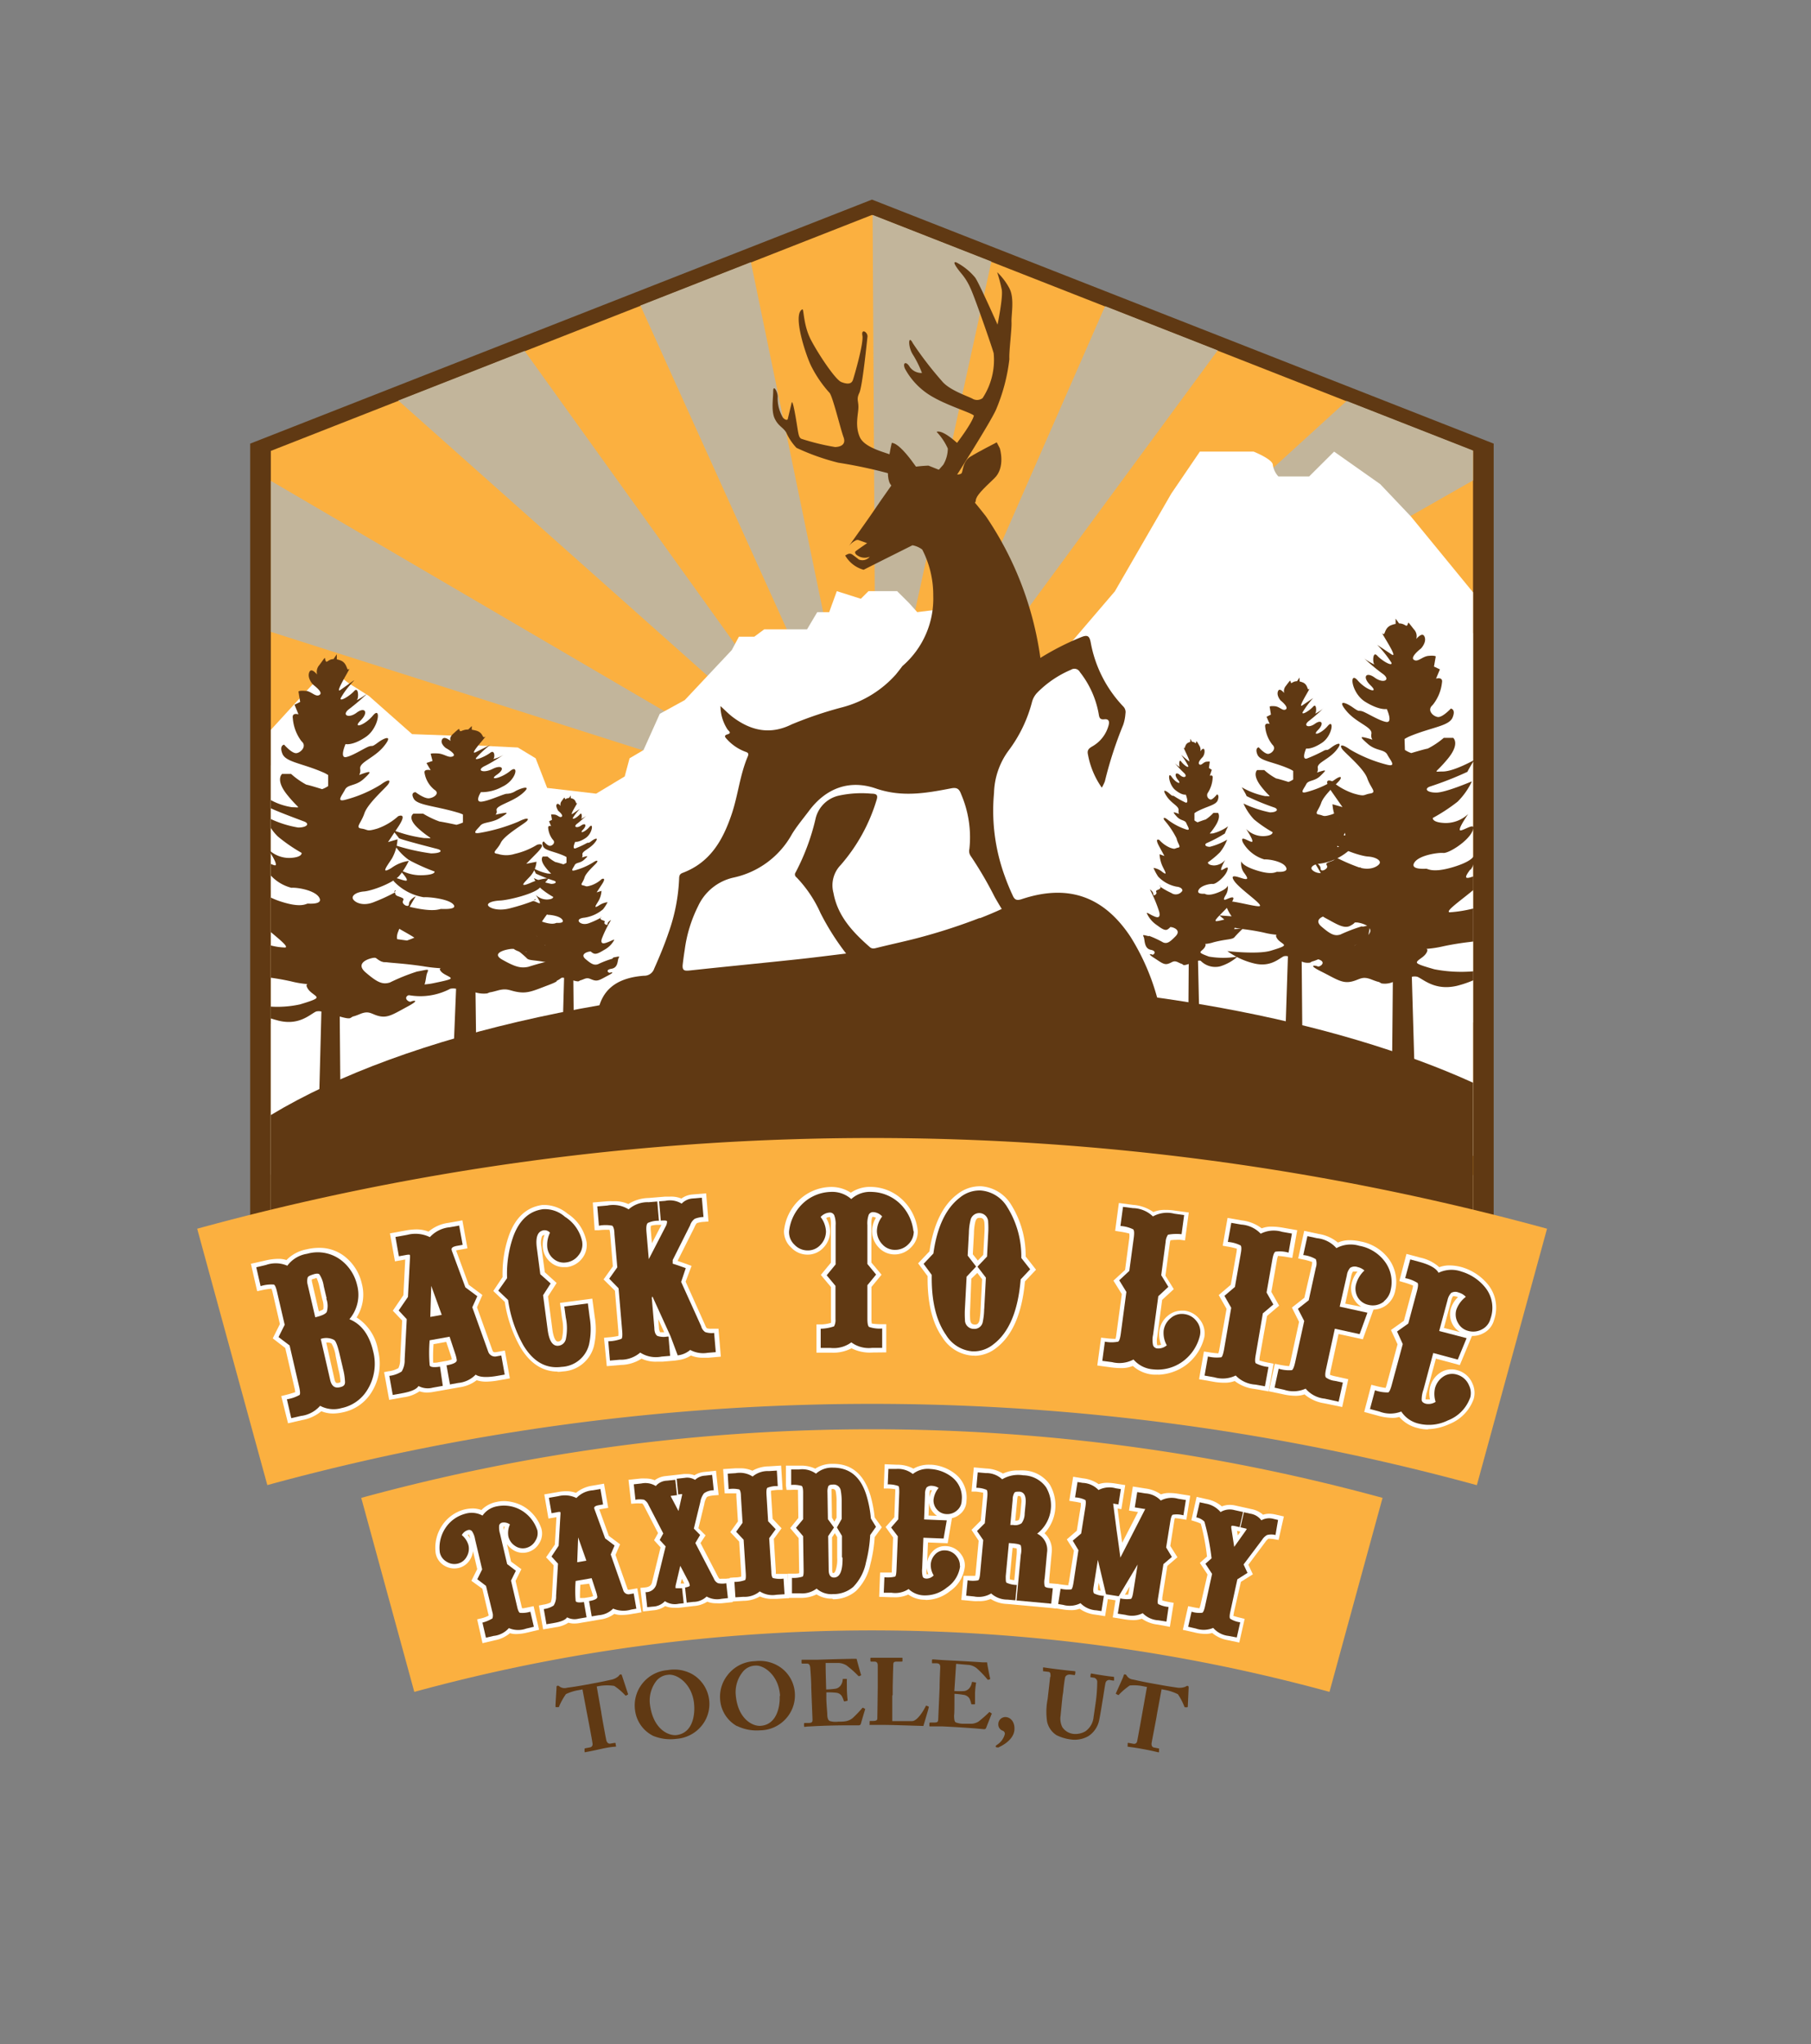 <svg id="Layer_1" data-name="Layer 1" xmlns="http://www.w3.org/2000/svg" viewBox="0 0 253.57 286.14"><rect x="0" y="0" width="253.57" height="286.14" fill="#808080" stroke="none"/><defs><style>.cls-1{fill:#603913;}.cls-2{fill:#fbb040;}.cls-3{fill:#c2b59b;}.cls-4{fill:#fff;}</style></defs><title>taxidermy logo</title><polygon class="cls-1" points="35.03 173.83 35.03 62.1 122.09 27.94 209.14 62.1 209.14 173.83 171.33 189.21 114.3 185.35 61.52 187 35.03 173.83"/><polygon class="cls-2" points="206.25 63.12 206.25 170.87 123.15 195.45 58.83 178.54 37.92 170.87 37.92 63.12 122.09 30.09 206.25 63.12"/><polygon class="cls-3" points="116.76 115.88 37.92 124.62 37.92 107.13 116.76 115.88"/><polygon class="cls-3" points="117.22 118.04 37.92 164.44 37.92 143.3 117.22 118.04"/><polygon class="cls-3" points="117.22 113.71 37.92 88.45 37.92 67.31 117.22 113.71"/><polygon class="cls-3" points="118.52 119.83 72.75 183.6 58.83 178.49 54.43 176.88 118.52 119.83"/><polygon class="cls-3" points="118.52 111.92 55.77 56.07 73.46 49.13 118.52 111.92"/><polygon class="cls-3" points="89.35 189.69 120.44 120.94 105.05 195.45 89.35 189.69"/><polygon class="cls-3" points="105.14 36.7 120.44 110.81 89.67 42.77 105.14 36.7"/><polyline class="cls-3" points="122.64 110.58 122.18 30.09 138.81 36.61"/><polygon class="cls-3" points="124.75 111.26 154.73 42.86 170.5 49.05 124.75 111.26"/><polygon class="cls-3" points="124.75 120.49 171.22 183.67 155.04 189.61 124.75 120.49"/><polygon class="cls-3" points="206.25 63.07 206.25 67.25 126.4 112.74 188.55 56.13 206.25 63.07"/><polygon class="cls-3" points="127.3 114.77 206.25 88.61 206.25 106.93 127.3 114.77"/><polygon class="cls-3" points="127.3 116.98 206.25 124.82 206.25 143.14 127.3 116.98"/><polygon class="cls-3" points="126.4 119 206.25 164.5 206.25 170.82 189.87 176.83 126.4 119"/><path class="cls-4" d="M206.25,82.92V161.8c-22.69,2.47-97.92,11.19-147.42,16.68l-20.91-7.67V102.17l4-4.37.92-1,.93-1,.9-1h3.09l.33.27.79.62.16.13.07,0,2.08,1.31h0l.46.29,6.05,5.35,7.39.27H67v1.33l5.51.27L75,106.15l1.61,4.15,6.86.8,4-2.41.68-2.54L90.1,105l2.28-5.08L95.88,98,102.46,91l1-1.87h2.15L107,88.1h6l1.43-2.41h1.67l1.07-2.94,3.36,1.07,1.08-1.07h4l1.61,1.6,1.21,1.34,4.3-.54,3.5,3.48,5.78,3.48L144,94.52l1.48.8L149.92,90l6.18-7.22L164,69.1l4-5.88h7.53s2.69,1.07,2.69,1.87A3,3,0,0,0,179,66.7h4.3l2.16-2.15,1.34-1.33,6.45,4.55,4.31,4.54Z"/><path class="cls-1" d="M51.31,97.07l.07-.07-.07.07"/><path class="cls-1" d="M55.4,124.67c0-.12-.18,0-.21.23.13-.1.21-.17.21-.23"/><path class="cls-1" d="M59.82,136.19c-.32.62,0,2.6-1.9,2.91s-.71,1.27-.39,1.11,1.42-.32-.48.7-2.68,1.58-3.86,1.35-1.42-.87-2.76-.32-.71.16-1.34.55c-.23.15-.82,0-1.52-.19l.1,12h-3L45,141.6a1.51,1.51,0,0,0-.75,0c-.86.4-2.36,2-5.28,1.27-.37-.1-.73-.2-1.07-.31v-1.65A14.76,14.76,0,0,0,42,140.6c2.36-.71,2.52-.87,2.2-1.18s-1-.63-1.26-1.34c-.07-.24.05-.31.13-.32a13.7,13.7,0,0,1-2.34-.39c-1.13-.25-2-.39-2.8-.5v-4.52a8.94,8.94,0,0,0,2,.29c.5-.09-.7-1.06-2-2.15v-4.84a10.82,10.82,0,0,0,1.54.6c2.76.87,3.39.24,3.63.24s2.21.16,1.58-.87-3.16-1.42-3.87-1.34a5.91,5.91,0,0,1-2.88-1.71v-1.63a3.06,3.06,0,0,0,.52.19c.46.1-.08-.91-.52-1.62l-.41-.66a2.57,2.57,0,0,0,.41.36,4.18,4.18,0,0,0,2.65.89c1.81-.08,1.65-.71,1.65-.71a23.06,23.06,0,0,1-3.31-2.28,6.79,6.79,0,0,1-1-1.21v-1.25a14.53,14.53,0,0,0,3.83,1.19c1.26,0,1.66-.55.79-.86-.72-.27-3.6-1.34-4.62-1.83V112a8.91,8.91,0,0,0,3,1c1.34,0,1,.39-.71-1.74s-.71-2.92-.71-2.92h1.26a10.89,10.89,0,0,0,2.13,1.5c.47.08,2.21.63,2.21.63a4,4,0,0,0,.85-.43l0-1.54a4.31,4.31,0,0,0-.73-.39c-2.92-1.27-5.21-1.42-5.68-2.6s.24-1.27.24-1.27,1.1,1.27,1.73,1.19,1.5-1,.71-1.66A6.07,6.07,0,0,1,41,100.55c-.16-.87.79-.55.79-.55l-.55-1.35.79-.39-.08-.46-.16-1s.08-.16,1-.08l.14,0c.78.16,1.31.91,1.83.54S44,96,43.77,95.77l0,0s-.79-.87-.47-1.66c.23-.57.74-.1,1.1.31a1.43,1.43,0,0,1,.32-1.33c.94-1.26.71-1.11.86-.63s.33-.18,1.12-.2l.31-.46.15-.21v.71a2.88,2.88,0,0,1,.54.16c1,.39.79,1.58,1.18,1.18.19-.19-.3.62-.75,1.44s-1,1.9-.43,1.48l1.21-.86c.38-.27.62-.44.68-.47s-.25.28-.52.6a10.29,10.29,0,0,0-1.37,1.91c-.16.55,1.26-.31,1.89-1s.64,1,.4,1.21.73-.33,1.23-.73l.06,0,0,0a29.26,29.26,0,0,1-2.35,2c-1.18.86-.15,1.42,1,.55s1.74-.08.55,1.1.56.71,1.74-.71.86,1.74-1,3-2.84,1-2.84,1-.87,2,.08,1.82,2.68-1.34,3.24-1.5.28.16,1.24-.55,2.15-1.1.8.55-3.46,2.21-3.31,3.15-.61,1,.48.63,1.12-.23,0,.79-2.21.71-2.61,1.5-1.26,1.74,0,1.42a18.11,18.11,0,0,0,5-2.13c1.18-.87,1.44-.63,1.07-.08s-2.87,2.68-3.35,4.1-1.35,2-.4,2.13.63.47,2.21,0a8.48,8.48,0,0,0,2.92-1.73s1.41-.63,0,1.49l-1.42,2.13,1.33-.39a6.24,6.24,0,0,1-.78,2.68c-.71,1.1-1.66,2.29-.08,1.34a5.44,5.44,0,0,1,2.44-1,10.66,10.66,0,0,1-1.26,2c-.86,1.1-3.94,2.2-5,2.28s-1.74.55-1.58,1,1.31,1.18,3,.47a24.68,24.68,0,0,0,2.92-1.35c0,.18,0,.42.45.56.86.32.78.32.63.71s.86,1,.86.37.95-1.08.95-1.08a30.21,30.21,0,0,0-2.53,5.13c-.54,1.89,1.19,1.1,1.82.87s1.66-.79,1.58-.56a6.69,6.69,0,0,1-2.45,2.53c-1.42.78-2.47,1.57-3.32,1.1s-.38-.47-.86-.47-2.91.63-1.26,2.05,2.37,1.73,3.39,1.42A27.85,27.85,0,0,1,58.4,136c1.42-.24,1.73-.47,1.42.16"/><path class="cls-1" d="M70.6,105.6l.07,0-.07,0"/><path class="cls-1" d="M75,125.89c0-.09-.19,0-.23.17.15-.07.23-.12.23-.17"/><path class="cls-1" d="M78.21,134.24a41.16,41.16,0,0,0-4.23,1.1c-1.1.23-1.87,0-3.65-1s.85-1.51,1.36-1.51,0,0,.92.35,2-.23,3.57-.81a6.17,6.17,0,0,0,2.62-1.86c.09-.17-1,.24-1.69.41s-2.54.75-2-.64a20.47,20.47,0,0,1,2.71-3.77s-1,.35-1,.79-1.11,0-.94-.26.26-.29-.67-.53c-.44-.1-.52-.28-.49-.41a29,29,0,0,1-3.13,1c-1.84.53-3.07,0-3.24-.34s.51-.64,1.69-.7,4.49-.87,5.42-1.68a8.37,8.37,0,0,0,1.36-1.45,7.74,7.74,0,0,0-2.63.7c-1.69.69-.68-.18.08-1a3.53,3.53,0,0,0,.85-2l-1.44.29,1.53-1.56c1.52-1.57,0-1.11,0-1.11a10.43,10.43,0,0,1-3.14,1.28,3.9,3.9,0,0,1-2.37,0c-1-.12-.08-.52.43-1.57s3.21-2.6,3.61-3,.11-.58-1.16.06a24.79,24.79,0,0,1-5.33,1.56c-1.36.24-.43-.46,0-1s1.61-.35,2.8-1.1,1.18-.81,0-.58-.35.23-.52-.46,2.12-1.11,3.56-2.32.17-.93-.86-.41a2.42,2.42,0,0,1-1.34.41c-.6.11-2.46,1-3.47,1.1s-.09-1.33-.09-1.33a5.94,5.94,0,0,0,3-.76c2-.93,2.37-3.24,1.1-2.2s-3.13,1.39-1.86.52.67-1.45-.6-.81-2.37.23-1.1-.41c1-.47,2.22-1.3,2.64-1.57a5.06,5.06,0,0,1-1.45.6c.25-.16.25-1.4-.42-.88s-2.21,1.16-2,.75a13.76,13.76,0,0,1,2-1.85l-2,1c-1.18.58,1.7-2.43,1.27-2.14s-.17-.58-1.27-.87a5.48,5.48,0,0,0-.58-.12v-.52l-.16.16-.34.33c-.85,0-1.07.41-1.19.15s.08-.46-.93.46c-.45.41-.46.75-.34,1-.39-.31-.94-.65-1.19-.23-.34.58.51,1.21.51,1.21s1.61.87,1,1.16-1.19-.35-2.12-.4-1,.05-1,.05l.26,1-.85.29.59,1s-1-.23-.85.41a3.83,3.83,0,0,0,1.36,2.32c.85.52-.08,1.16-.76,1.21s-1.87-.86-1.87-.86-.76,0-.25.92,3,1,6.1,1.92a4.32,4.32,0,0,1,.79.29l0,1.12a5.48,5.48,0,0,1-.91.32s-1.86-.4-2.37-.46a12.67,12.67,0,0,1-2.29-1.1H57.89s-1,.58.76,2.14,2.2,1.28.76,1.28a19,19,0,0,1-4.49-1.16s.85,1,.93,1.16,4.41,1.27,5.34,1.51.51.63-.85.63a29.1,29.1,0,0,1-5.08-1.16,7.74,7.74,0,0,0,2,2.09A28.2,28.2,0,0,0,60.85,122s.17.47-1.78.52a5.76,5.76,0,0,1-3.3-.92s1.78,1.79,1,1.68-2.28-.93-1.61.11a7.45,7.45,0,0,0,4.16,2.21c.76-.06,3.47.23,4.15,1s-1.44.64-1.7.64-.93.46-3.89-.18-3-1.21-3-1.21a1.51,1.51,0,0,0,.51,1.5c.76.7.85,1,0,.82s-3-.82-1.86.29,5.76,3.18,4.82,3.3-6.69-1.1-6.6-.46,1.27,1.79,1.27,1.79L50.69,133s1.69.92,2.37,1.39,2.28.29,6.18.87a21.75,21.75,0,0,0,2.51.28c-.09,0-.22.07-.14.24.26.52,1,.75,1.36,1s.17.35-2.37.87-8.39.06-8.39.06a18,18,0,0,0,5.17,1.62,9,9,0,0,0,5.67-.92,2.08,2.08,0,0,1,.81,0l-.38,9.35h3.21l-.11-8.84a4,4,0,0,0,1.64.14c.68-.29,0,0,1.44-.4s1.69.06,3,.23,2.12-.23,4.15-1,.85-.64.51-.53-1.61-.58.42-.81,1.7-1.68,2-2.14,0-.29-1.52-.12"/><path class="cls-1" d="M82.08,114.22l0,0c0-.06,0,0,0,0"/><path class="cls-1" d="M84.18,128.38c0-.06-.09,0-.11.12.07-.05.11-.09.11-.12"/><path class="cls-1" d="M85.72,134.21a12.79,12.79,0,0,0-2,.77c-.53.16-.89,0-1.74-.73s.4-1.05.64-1.05,0,0,.44.24,1-.16,1.71-.57A3.35,3.35,0,0,0,86,131.58c0-.12-.48.16-.81.28s-1.21.53-.93-.44a15.83,15.83,0,0,1,1.3-2.63s-.49.24-.49.55-.52,0-.44-.19.12-.2-.33-.36c-.21-.08-.24-.2-.23-.29a11.34,11.34,0,0,1-1.49.69c-.88.37-1.47,0-1.55-.24s.24-.44.81-.49a5.19,5.19,0,0,0,2.59-1.17,5.34,5.34,0,0,0,.64-1,2.78,2.78,0,0,0-1.25.49c-.81.48-.33-.13,0-.69a3.3,3.3,0,0,0,.4-1.38l-.68.21.72-1.1c.73-1.09,0-.77,0-.77a4.25,4.25,0,0,1-1.49.89c-.81.25-.65.09-1.14,0s0-.36.21-1.09,1.53-1.82,1.72-2.1.06-.41-.55,0a9.43,9.43,0,0,1-2.55,1.09c-.65.16-.2-.32,0-.73s.77-.24,1.34-.77.56-.56,0-.4-.17.16-.25-.32,1-.77,1.7-1.62.08-.65-.41-.28-.36.2-.64.28a12.57,12.57,0,0,1-1.66.77c-.48.08,0-.93,0-.93s.49.12,1.46-.53,1.13-2.26.52-1.54-1.49,1-.89.37.33-1-.28-.57-1.13.16-.52-.28a15.15,15.15,0,0,0,1.25-1.1c-.23.21-.8.53-.69.42s.12-1-.2-.62-1,.81-1,.53a8.21,8.21,0,0,1,1-1.29l-1,.68c-.57.41.81-1.7.61-1.49s-.09-.41-.61-.61a1.21,1.21,0,0,0-.28-.08v-.37l-.08.11-.16.24c-.41,0-.51.28-.57.1s0-.32-.45.32a.76.76,0,0,0-.16.69c-.18-.22-.45-.45-.57-.16s.25.85.25.85.76.6.48.81-.56-.25-1-.29-.49,0-.49,0l.13.73-.41.21.28.68s-.48-.16-.4.29a3.05,3.05,0,0,0,.65,1.61c.4.37,0,.81-.37.85s-.89-.6-.89-.6-.36,0-.12.64,1.42.69,2.91,1.34a2.56,2.56,0,0,1,.38.2l0,.79a2,2,0,0,1-.44.22s-.89-.28-1.13-.32a5.55,5.55,0,0,1-1.09-.77H76s-.48.4.37,1.5,1.05.89.36.89a6.88,6.88,0,0,1-2.14-.81s.4.68.44.81a21.06,21.06,0,0,0,2.55,1c.44.16.24.44-.41.44a10.39,10.39,0,0,1-2.42-.81,5.09,5.09,0,0,0,1,1.46,11,11,0,0,0,1.7,1.17s.08.33-.85.37a2.24,2.24,0,0,1-1.58-.65s.85,1.25.49,1.17-1.1-.64-.77.08a3.38,3.38,0,0,0,2,1.54c.36,0,1.66.16,2,.69s-.69.44-.81.44-.44.33-1.86-.12-1.41-.85-1.41-.85a1.36,1.36,0,0,0,.24,1c.36.49.4.69,0,.57s-1.42-.57-.89.2,2.75,2.23,2.3,2.31-3.19-.77-3.15-.33a3.9,3.9,0,0,0,.61,1.26l-1.14-.08s.81.65,1.14,1,1.09.2,3,.61a6.1,6.1,0,0,0,1.2.19s-.11,0-.07.17c.12.36.49.53.65.69s.08.24-1.13.6a14.39,14.39,0,0,1-4,0,7.13,7.13,0,0,0,2.47,1.13,3.26,3.26,0,0,0,2.71-.65.67.67,0,0,1,.38,0l-.18,6.52h1.54l-.06-6.16c.36.1.67.17.79.09.32-.2,0,0,.68-.28s.81,0,1.42.16,1-.16,2-.68.41-.45.24-.37-.76-.4.21-.56.81-1.18,1-1.5,0-.2-.73-.08"/><path class="cls-1" d="M164.49,106.92l0,0c0-.06,0,0,0,0"/><path class="cls-1" d="M162.4,124c0-.08.09,0,.11.13-.07-.05-.11-.1-.11-.13"/><path class="cls-1" d="M160.87,131a13.57,13.57,0,0,1,2,.93c.53.2.89,0,1.74-.88s-.41-1.27-.65-1.27,0,0-.44.3-1-.2-1.7-.69a3.91,3.91,0,0,1-1.25-1.56c0-.15.49.2.81.34s1.21.64.93-.53A19.9,19.9,0,0,0,161,124.5s.48.3.48.67.53,0,.44-.23-.12-.24.33-.44a.32.32,0,0,0,.23-.35A10.37,10.37,0,0,0,164,125a1.09,1.09,0,0,0,1.54-.29c.08-.25-.24-.54-.8-.59a4.79,4.79,0,0,1-2.58-1.41,7,7,0,0,1-.65-1.22,2.51,2.51,0,0,1,1.25.58c.81.59.32-.14,0-.83a4.59,4.59,0,0,1-.4-1.66l.68.25-.72-1.32c-.73-1.32,0-.93,0-.93a4.35,4.35,0,0,0,1.49,1.08c.8.29.64.09,1.13,0s0-.44-.21-1.32a12.29,12.29,0,0,0-1.71-2.54c-.19-.34-.06-.49.55,0a8.7,8.7,0,0,0,2.54,1.32c.64.19.2-.39,0-.88s-.77-.3-1.34-.93-.56-.68,0-.49.17.2.25-.39-1-.93-1.69-2-.09-.78.41-.34.35.24.63.34a12.31,12.31,0,0,0,1.66.93c.48.09,0-1.13,0-1.13s-.49.15-1.46-.63-1.12-2.74-.52-1.86,1.49,1.17.89.44-.32-1.22.28-.68,1.13.19.52-.34a16.65,16.65,0,0,1-1.25-1.33c.23.25.8.64.69.51s-.12-1.18.2-.74,1.05,1,1,.63a9.92,9.92,0,0,0-1-1.56l1,.83c.56.49-.81-2-.61-1.81s.08-.49.61-.73a1.19,1.19,0,0,1,.28-.1v-.44l.08.13.16.29c.4,0,.51.34.57.12s0-.39.44.39a1.06,1.06,0,0,1,.16.83c.18-.26.45-.55.57-.2a1.31,1.31,0,0,1-.25,1s-.76.73-.48,1,.56-.3,1-.35.48,0,.48,0l-.12.88.4.25-.28.83s.49-.2.4.34a4.29,4.29,0,0,1-.64,2,.63.63,0,0,0,.36,1c.32,0,.89-.73.89-.73s.36.05.12.78-1.41.83-2.9,1.61a2.78,2.78,0,0,0-.38.25l0,1a1.9,1.9,0,0,0,.44.27s.89-.34,1.13-.39a5.76,5.76,0,0,0,1.09-.93h.64s.48.49-.36,1.81-1.05,1.07-.37,1.07a6.26,6.26,0,0,0,2.14-1s-.4.82-.44,1A18.63,18.63,0,0,1,169,118c-.44.2-.24.54.4.54a9.08,9.08,0,0,0,2.42-1,6.43,6.43,0,0,1-1,1.76,11.9,11.9,0,0,1-1.69,1.41s-.08.39.85.44a2.1,2.1,0,0,0,1.57-.78s-.85,1.52-.49,1.42,1.09-.78.77.1-1.61,1.9-2,1.85-1.66.2-2,.83.69.54.81.54.44.39,1.85-.15,1.41-1,1.41-1a2,2,0,0,1-.24,1.27c-.36.58-.4.83,0,.68s1.41-.68.89.24-2.74,2.69-2.3,2.79,3.18-.93,3.14-.4a5.25,5.25,0,0,1-.6,1.52L174,130s-.81.78-1.13,1.17-1.09.25-2.94.73a4.85,4.85,0,0,1-1.2.24s.11.06.07.2c-.12.44-.49.64-.65.83s-.08.3,1.13.74a11.85,11.85,0,0,0,4,0,6.58,6.58,0,0,1-2.46,1.37,2.86,2.86,0,0,1-2.7-.78.58.58,0,0,0-.38,0l.18,7.88h-1.53l.05-7.44c-.36.13-.66.21-.78.12-.32-.25,0,0-.68-.34s-.81,0-1.41.19-1-.19-2-.83-.4-.54-.24-.44.77-.49-.2-.68-.81-1.42-1-1.81,0-.24.73-.1"/><path class="cls-1" d="M185.22,99.17l.05-.06c.08-.07,0,0-.05.06"/><path class="cls-1" d="M188.42,120.77c0-.1-.14,0-.17.17.11-.07.17-.13.17-.17"/><path class="cls-1" d="M190.76,129.65a23,23,0,0,0-3.08,1.17c-.8.25-1.36,0-2.65-1.11s.61-1.6,1-1.6,0,0,.67.37,1.49-.25,2.6-.87a5.25,5.25,0,0,0,1.92-2c.06-.18-.74.25-1.24.43s-1.85.8-1.42-.68a23.18,23.18,0,0,1,2-4s-.74.37-.74.84-.81,0-.68-.28.18-.31-.5-.56c-.31-.11-.37-.3-.35-.44A17.65,17.65,0,0,1,186,122c-1.34.56-2.24-.06-2.36-.37s.37-.68,1.23-.74a7.83,7.83,0,0,0,3.95-1.79,8.39,8.39,0,0,0,1-1.54,4.3,4.3,0,0,0-1.92.74c-1.23.74-.49-.19.06-1a4.9,4.9,0,0,0,.62-2.1l-1,.31,1.11-1.66c1.11-1.67,0-1.18,0-1.18a6.66,6.66,0,0,1-2.28,1.36c-1.23.37-1,.13-1.73,0s-.06-.55.32-1.66,2.34-2.78,2.62-3.21.09-.62-.84.06a14.21,14.21,0,0,1-3.89,1.67c-1,.24-.3-.5,0-1.11s1.18-.37,2-1.18.86-.86,0-.61-.26.24-.38-.5,1.54-1.17,2.59-2.46.12-1-.63-.44-.54.31-1,.44a21.29,21.29,0,0,1-2.53,1.17c-.74.12-.06-1.42-.06-1.42s.74.18,2.22-.8,1.73-3.46.8-2.35-2.28,1.48-1.36.56.5-1.54-.43-.87-1.73.25-.8-.43a23.38,23.38,0,0,0,1.92-1.67c-.36.31-1.23.8-1.06.64s.19-1.5-.31-.94-1.6,1.23-1.48.8a12.93,12.93,0,0,1,1.48-2l-1.48,1c-.86.62,1.24-2.59.93-2.28s-.12-.62-.93-.92a2.83,2.83,0,0,0-.42-.13v-.55l-.11.17-.25.35c-.62,0-.78.43-.87.16s.06-.5-.68.49a1.12,1.12,0,0,0-.25,1c-.28-.33-.68-.69-.86-.25-.25.62.37,1.3.37,1.3s1.17.92.74,1.23-.86-.37-1.54-.43-.74.06-.74.06l.18,1.11-.61.31.43,1s-.74-.25-.62.43a4.73,4.73,0,0,0,1,2.47c.61.55-.07,1.23-.56,1.29s-1.35-.92-1.35-.92-.56.06-.19,1,2.16,1,4.44,2a3.73,3.73,0,0,1,.58.31l0,1.2a3.24,3.24,0,0,1-.66.34s-1.36-.43-1.73-.49a8.28,8.28,0,0,1-1.66-1.17h-1s-.74.61.55,2.28,1.61,1.36.56,1.36a10.54,10.54,0,0,1-3.27-1.24s.62,1,.68,1.24a33.85,33.85,0,0,0,3.88,1.6c.68.25.37.68-.61.68a15.67,15.67,0,0,1-3.7-1.24,7.78,7.78,0,0,0,1.48,2.23,17.69,17.69,0,0,0,2.59,1.78s.12.5-1.3.56a3.39,3.39,0,0,1-2.4-1s1.29,1.91.74,1.79-1.67-1-1.18.12a5.16,5.16,0,0,0,3,2.35c.55-.06,2.53.25,3,1.05s-1.05.68-1.23.68-.68.49-2.84-.19-2.16-1.29-2.16-1.29a2.11,2.11,0,0,0,.37,1.6c.55.74.62,1,0,.86s-2.16-.86-1.36.31,4.2,3.39,3.52,3.52-4.87-1.17-4.81-.5a6,6,0,0,0,.92,1.92l-1.73-.13s1.24,1,1.73,1.48,1.67.31,4.51.93a10.55,10.55,0,0,0,1.82.3c-.06,0-.16.07-.1.25.19.56.74.81,1,1.05s.12.37-1.73.93-6.1.06-6.1.06a10.61,10.61,0,0,0,3.76,1.73c2.28.55,3.45-.68,4.13-1a1.11,1.11,0,0,1,.59,0L180,144h2.34l-.08-9.4a2.07,2.07,0,0,0,1.19.15c.5-.31,0,0,1.05-.43s1.24.06,2.16.24,1.54-.24,3-1,.62-.68.37-.56-1.17-.62.31-.86,1.24-1.79,1.48-2.29,0-.3-1.11-.12"/><path class="cls-1" d="M191.06,92.11l-.07-.06c-.11-.11-.07-.06.07.06"/><path class="cls-1" d="M186.77,119.74c0-.12.19,0,.23.22-.15-.09-.23-.16-.23-.22"/><path class="cls-1" d="M205.87,121.71c-.75,1-.83,1.35,0,1.11l.41-.13v1.9c-1.68,1.42-4,3-3.31,3.12a18.79,18.79,0,0,0,3.31-.53v4.62c-.94.12-2.27.26-4.13.65a15.52,15.52,0,0,1-2.45.38c.08,0,.21.09.13.33-.25.7-1,1-1.32,1.34s-.17.47,2.31,1.18a19.78,19.78,0,0,0,5.46.29v1.26A15.49,15.49,0,0,1,204,138c-3.06.71-4.63-.87-5.53-1.26a1.53,1.53,0,0,0-.79,0l.37,12.73h-3.14l.11-12a2.86,2.86,0,0,1-1.6.19c-.66-.39,0,0-1.4-.55s-1.65.08-2.9.32S187,137,185,136s-.83-.87-.5-.72,1.57-.78-.41-1.1-1.65-2.29-2-2.92,0-.39,1.49-.16a30.68,30.68,0,0,1,4.13,1.5c1.08.32,1.82,0,3.56-1.42s-.83-2.05-1.33-2.05,0,0-.89.47-2-.31-3.49-1.1a6.89,6.89,0,0,1-2.56-2.53c-.08-.23,1,.32,1.65.56s2.49,1,1.91-.87a29.22,29.22,0,0,0-2.65-5.13s1,.47,1,1.07,1.08,0,.91-.36-.25-.39.66-.71c.43-.15.51-.38.48-.56a25.4,25.4,0,0,0,3.05,1.35c1.8.71,3-.08,3.17-.47s-.5-.87-1.65-.95-4.38-1.19-5.29-2.29a10.89,10.89,0,0,1-1.33-2,5.86,5.86,0,0,1,2.56,1c1.66.94.66-.24-.08-1.35a6.1,6.1,0,0,1-.82-2.68l1.4.4-1.49-2.13c-1.48-2.14,0-1.5,0-1.5a9,9,0,0,0,3.06,1.73c1.65.48,1.32.16,2.31,0s.09-.71-.41-2.13-3.14-3.55-3.52-4.1-.11-.79,1.12.08a19.81,19.81,0,0,0,5.21,2.13c1.32.31.42-.63,0-1.42s-1.57-.48-2.73-1.5-1.15-1.1,0-.79.33.31.5-.63-2.07-1.5-3.47-3.16-.17-1.26.84-.55.73.39,1.31.55,2.4,1.34,3.39,1.5.08-1.81.08-1.81-1,.23-3-1-2.31-4.42-1.07-3,3.06,1.9,1.82.71-.66-2,.57-1.1,2.32.31,1.08-.56a27.27,27.27,0,0,1-2.56-2.14c.47.4,1.64,1,1.41.82s-.25-1.91.41-1.2,2.15,1.58,2,1a15.58,15.58,0,0,0-2-2.51c.09.06.89.59,2,1.33s-1.65-3.31-1.24-2.92.16-.79,1.24-1.18a3,3,0,0,1,.58-.16V86.6l.16.22.32.45c.83,0,1,.56,1.18.2s-.09-.63.9.63a1.37,1.37,0,0,1,.33,1.34c.38-.42.92-.89,1.16-.31.33.79-.5,1.65-.5,1.65s-1.57,1.19-1,1.58,1.16-.47,2.07-.55,1,.08,1,.08l-.25,1.42.83.39L201.07,95s1-.31.83.56a6,6,0,0,1-1.32,3.15c-.83.71.08,1.58.74,1.66s1.82-1.18,1.82-1.18.74.07.24,1.26-2.89,1.34-5.95,2.6a5.36,5.36,0,0,0-.77.4l.05,1.53a4.1,4.1,0,0,0,.89.44s1.82-.55,2.31-.63a11.3,11.3,0,0,0,2.24-1.5h1.32s1,.79-.75,2.92S200.58,108,202,108s3.83-1.3,4.3-1.54l.08,0-.08.12c-.21.34-.76,1.26-.83,1.46a47,47,0,0,1-5.21,2.05c-.91.31-.49.86.83.86s4.8-1.5,5-1.57a10,10,0,0,1-2,2.84,24.68,24.68,0,0,1-3.47,2.28s-.17.64,1.73.71a4.59,4.59,0,0,0,3.22-1.26c-.08.13-1.71,2.45-1,2.29s2.23-1.26,1.57.16-3.3,3.07-4.05,3-3.39.31-4.05,1.34,1.41.87,1.66.87.91.63,3.8-.24c2-.61,2.63-1.18,2.81-1.47a.39.39,0,0,0,.08-.19,2.65,2.65,0,0,1-.08,1.25,2.34,2.34,0,0,1-.41.8"/><path class="cls-1" d="M206.25,151.56v21L118.52,189l-80.6-16.47V156.09c18.85-11.36,51.45-18.87,88.51-18.87,31.88,0,60.46,5.56,79.82,14.34"/><path class="cls-1" d="M130,65.18a20.46,20.46,0,0,0-2.88.32,4.93,4.93,0,0,0-.77.36l-.11.06-.1.14s-2.81,4-2.81,4L122,72c-1,1.45-2.39,3.37-3.17,4.49a2.64,2.64,0,0,1,.93-.81.61.61,0,0,1,.41-.09l1.24.44S120,77,119.8,77.17s.07.48.18.53a1.79,1.79,0,0,0,1.8.23,1.33,1.33,0,0,1-1.52.4s-.52-.42-.92-.7-.75,0-1,.13a4.29,4.29,0,0,0,2.58,2l2.82-1.42.66-.33.74-.37,2.62-1.31a3.22,3.22,0,0,1,1.37.6l0,0v0a13.88,13.88,0,0,1,1.54,6.46,12.45,12.45,0,0,1-4.32,9.85c-.29.4-.6.78-.91,1.17a15.22,15.22,0,0,1-7.43,4.58,54.58,54.58,0,0,0-7.18,2.42c-3,1.49-5.71.88-8.26-1.05-.56-.43-1.06-.95-1.69-1.52a6,6,0,0,0,1,3.29c.13.18.62.48,0,.66s-.31.45-.09.7a6.58,6.58,0,0,0,2.44,1.69c.31.13.7.16.48.69-1.11,2.59-1.36,5.41-2.25,8.06-1.23,3.66-3,6.8-6.88,8.26-.42.16-.48.41-.49.79a25.64,25.64,0,0,1-1.49,7.61c-.58,1.71-1.28,3.38-2,5a1.46,1.46,0,0,1-1.44,1c-3.86.29-6,2-6.49,5.32-.27,1.6-.18,1.71,1.41,1.71h76.36c.23,0,.47,0,.7,0,.58,0,.68-.18.58-.75a31.78,31.78,0,0,0-4.44-11.75c-3.77-5.68-8.76-7.41-15.23-5.25-.7.23-1,.09-1.27-.55-.4-.86-.76-1.73-1.07-2.6A26.73,26.73,0,0,1,139.18,111a10.44,10.44,0,0,1,2-5.88,19.46,19.46,0,0,0,3.3-6.78,3,3,0,0,1,.68-1.3c.3-.32.62-.61.94-.89a14.68,14.68,0,0,1,3.87-2.4.87.87,0,0,1,1.24.34,13.17,13.17,0,0,1,2.62,5.81c.08.5.13.87.8.79s.73.37.58.89a4.82,4.82,0,0,1-2.28,2.91c-.45.26-.73.51-.61,1.07a11.72,11.72,0,0,0,1.95,4.7,5.85,5.85,0,0,0,.43-.88,55,55,0,0,1,2.57-7.92,6.16,6.16,0,0,0,.31-1.57,1.12,1.12,0,0,0-.31-1,17.5,17.5,0,0,1-4.56-9c-.17-.82-.4-1.06-1.27-.72a37.19,37.19,0,0,0-5.77,2.93,46.58,46.58,0,0,0-7.61-19.8,67.41,67.41,0,0,0-5.24-6h0m4.38,62.19a80.27,80.27,0,0,1-8.08,2.65c-2.07.57-4.17,1-6.25,1.52-.37.09-.73.23-1.08-.08-2.37-2.08-4.5-4.32-5.09-7.58a4.08,4.08,0,0,1,1-3.9,24.58,24.58,0,0,0,5-9c.25-.73.15-1-.7-1a14.93,14.93,0,0,0-4.57.28,4.31,4.31,0,0,0-3.21,3.11,31.28,31.28,0,0,1-2.82,7.63.48.48,0,0,0,.12.69,17.47,17.47,0,0,1,3.36,5,35.48,35.48,0,0,0,3.59,5.67c-2.47.3-4.74.59-7,.83-4.15.44-8.29.85-12.44,1.28l-2.44.26c-.7.07-1.09.06-1-.82.08-.69.17-1.37.28-2.05a19.21,19.21,0,0,1,1.87-6.12,7.17,7.17,0,0,1,4.91-4,12.29,12.29,0,0,0,8.24-6.1c.7-1.14,1.57-2.17,2.38-3.25,2.39-3.21,5.69-4.4,9.35-3.14s7,.67,10.48,0c.91-.19,1.2.06,1.49.84a15.27,15.27,0,0,1,1.14,7.64,1.21,1.21,0,0,0,.2,1,52.59,52.59,0,0,1,3.33,5.69c.32.57.66,1.14,1,1.7-1,.47-2.05.9-3.09,1.31"/><path class="cls-2" d="M206.74,207.89a320.83,320.83,0,0,0-169.31,0Q32.52,190,27.61,172a358,358,0,0,1,189,0q-4.91,17.94-9.82,35.88"/><path class="cls-2" d="M186.17,236.84a242.76,242.76,0,0,0-128.16,0q-3.72-13.59-7.43-27.16a270.93,270.93,0,0,1,143,0q-3.72,13.57-7.43,27.16"/><path class="cls-1" d="M125,62.76a8.06,8.06,0,0,0,0,1l-.06,0c-.78-.41-3.85-1-4.55-2.57s-.23-3.14-.2-4.11-.31-1.15.13-2.08,1.06-7.18,1.14-7.84-.91-1.25-.71-.19-1.11,5.56-1.32,6.2-.84.63-1.65.3-3.13-3.79-4.22-5.86-1-4.39-1.21-4.31c-1.47.67.56,6.65,1.26,8a16.79,16.79,0,0,0,2.5,3.65c.44.34,1.54,5,2,6.25s-.8,1.37-1.18,1.38a32.38,32.38,0,0,1-4.74-1.16c-.4-.23-.4-.74-.71-2.59s-.54-2.84-.64-2.43l-.55,2.3s-.16.25-.64-.2a5.2,5.2,0,0,1-.76-2.9c.05-.71-.63-1.86-.63-.84s-.3,2.78.22,3.85,1.13,1.17,1.61,1.94a7.68,7.68,0,0,0,1.43,2.14,31.8,31.8,0,0,0,5.85,2.08,66.81,66.81,0,0,1,7.18,1.53,9.64,9.64,0,0,1,2.4,1.9s2.21-.88,1.9-1.4a18,18,0,0,0-2.94-2.46,2.59,2.59,0,0,0-.91-1.57"/><path class="cls-1" d="M141.37,40.43a9,9,0,0,0-1.75-2.33,23.83,23.83,0,0,1,.64,2.43c.21,1.06-.59,4.91-.59,4.91s-2.64-5.94-3.13-6.58a8.5,8.5,0,0,0-2.64-2.13c-.72-.24.24,1,.72,1.57a8.39,8.39,0,0,1,1.27,2.07c.57,1.19,3,8.17,3.24,9.08a9.74,9.74,0,0,1-1.55,6.28,1.28,1.28,0,0,1-1.35.12c-.57-.35-3.29-1.19-4.35-2.51a49.42,49.42,0,0,1-4.06-5.28c-.68-1.34-.7.51,0,1.58a14.65,14.65,0,0,1,1.27,2.57,2,2,0,0,1-1.7-.83c-.52-.88-1.06-.62-.67.25a10,10,0,0,0,4,4c2.17,1.23,5.31,2.16,5.64,2.55C136.1,59.26,134,62,134,62s-2-1.88-2.86-1.55a8.3,8.3,0,0,1,1.57,2.34,4.55,4.55,0,0,1-.63,2.26l-.76.86s.35,1,1.06,1.13a2.09,2.09,0,0,0,1.38-.2s4.82-7.55,5.69-9.47a25.58,25.58,0,0,0,1.88-7.1c-.07-1.05.35-4.19.3-5.19s.43-3.27-.27-4.66"/><path class="cls-1" d="M132.44,66.31s2.05.38,2.24-.14.19-1.62,1.2-2.25,3.68-2,3.68-2l.43.83s.84,2.69-.78,4.22-2.55,2.45-2.58,3.08-1.13.88-1.13.88-3.4-4.13-3.06-4.61"/><path class="cls-1" d="M124.86,62s-1.23,5,0,6,4.33-1.27,4.33-1.27S126.26,62,124.86,62"/><path class="cls-1" d="M81.52,236.5l-.48.09a6.57,6.57,0,0,0-1.8.56,9.4,9.4,0,0,0-.95,1.71c0,.07-.06.12-.11.12l-.32,0a.09.09,0,0,1-.08-.11c0-.57.14-2.36.14-2.63s.07-.24.16-.26.15,0,.31.14a1.21,1.21,0,0,0,1,.14c.74-.1,1.32-.18,2.76-.44l.79-.15c1.51-.27,2.09-.42,2.67-.54a2.19,2.19,0,0,0,1-.5c.11-.15.19-.23.28-.24s.15,0,.2.18c.28.84.56,1.68.83,2.52a.09.09,0,0,1,0,.12l-.27.15c-.05,0-.08,0-.15-.09A8.57,8.57,0,0,0,86,236,6.51,6.51,0,0,0,84,236l-.45.08.63,3.56c0,.19.67,3.81.72,4s.23.5.55.44l.59-.1c.12,0,.14,0,.16.1s0,.2.05.3,0,.11-.12.13-.56,0-2,.32-1.94.4-2.13.44-.13,0-.15-.13,0-.17,0-.25,0-.13.06-.15l.68-.13a.43.43,0,0,0,.38-.47c0-.27-.77-4.24-.82-4.49l-.6-3.19"/><path class="cls-1" d="M91.47,243a4.64,4.64,0,0,1-2.55-3.57A4.9,4.9,0,0,1,89.7,236a5,5,0,0,1,3.79-2.21,5.2,5.2,0,0,1,3.51.61,4.83,4.83,0,0,1,1.6,6.68,5,5,0,0,1-3.89,2.33,6.37,6.37,0,0,1-3.24-.41m5.71-4.55c-.32-2.87-2.5-4.2-3.67-4a2.32,2.32,0,0,0-1.72,1,4.5,4.5,0,0,0-.76,3.33c.49,3.33,2.61,4.24,3.71,4.1,2.46-.32,2.57-3.27,2.44-4.34"/><path class="cls-1" d="M103.17,241.62a4.63,4.63,0,0,1-2.34-3.7,4.88,4.88,0,0,1,1-3.38,5,5,0,0,1,3.9-2,5.11,5.11,0,0,1,3.47.81,4.75,4.75,0,0,1,2.1,3.82,4.82,4.82,0,0,1-.87,2.93,4.94,4.94,0,0,1-4,2.12,6.28,6.28,0,0,1-3.21-.6m6-4.22c-.16-2.88-2.26-4.33-3.44-4.24a2.33,2.33,0,0,0-1.76.85,4.51,4.51,0,0,0-1,3.29c.3,3.35,2.37,4.37,3.47,4.29,2.47-.17,2.74-3.11,2.68-4.19"/><path class="cls-1" d="M115.68,236.5a10.09,10.09,0,0,0,1.39-.12,1.15,1.15,0,0,0,.62-.42,1.55,1.55,0,0,0,.3-.82c0-.09,0-.12.11-.12l.37,0c.07,0,.13,0,.11.11s0,.9,0,1.36.07,1.23.1,1.5c0,.08,0,.09-.11.11l-.32.07c-.06,0-.08,0-.11-.1a3.75,3.75,0,0,0-.29-.67,1.05,1.05,0,0,0-.76-.44,9.32,9.32,0,0,0-1.39-.05c0,.27,0,.53,0,.79,0,.71.13,2,.13,2.22,0,.69.18.92.36,1a2.81,2.81,0,0,0,1.12.09c.23,0,.79,0,1.08-.06a2.13,2.13,0,0,0,1-.45,16.49,16.49,0,0,0,1.36-1.42.12.12,0,0,1,.14,0,1.71,1.71,0,0,0,.23.13.09.09,0,0,1,0,.11c-.2.66-.4,1.32-.59,2a.29.29,0,0,1-.3.2l-1.21,0c-.87,0-2.29,0-4.6.1l-1.14.06c-.28,0-.45.05-.57.05s-.12,0-.13-.14,0-.18,0-.27,0-.12.13-.13h.4c.62,0,.67-.12.65-.58-.06-1.47-.12-2.94-.17-4.4,0-1.1-.14-2.71-.15-2.84-.08-.42-.22-.51-.59-.49l-.55,0s-.07,0-.07-.13,0-.21,0-.31,0-.09.1-.1c.3,0,.79,0,2.06,0,1.64-.06,3.27-.1,4.9-.13.23,0,.49,0,.56,0s.1,0,.11.07.53,2,.59,2.11,0,.09,0,.13l-.22.11a.14.14,0,0,1-.17-.05,14.22,14.22,0,0,0-1.65-1.46,2.4,2.4,0,0,0-1.07-.33H115.6c0,1.28.05,2.55.08,3.83"/><path class="cls-1" d="M124.93,237.34c0,.23,0,3.07,0,3.59l.77,0c.63,0,1.23,0,2,0s1.68-1.59,1.91-2.07c0-.08.08-.12.16-.07l.27.11s0,0,0,.12-.66,2.24-.75,2.59c-.35,0-4.2-.15-5.43-.15s-1.8,0-2,0-.1,0-.1-.12V241c0-.06,0-.09.09-.09h.41c.5,0,.58-.18.58-.33s.06-3.52.06-4.32v-.74c0-.84,0-2.23,0-2.44s-.1-.48-.42-.48h-.51c-.08,0-.1-.07-.1-.13v-.32c0-.06,0-.09.1-.09s.65,0,1.93,0c1.63,0,2.22,0,2.34,0s.13,0,.12.14v.3c0,.06,0,.1-.14.1h-.66c-.43,0-.49.12-.49.48,0,.17-.07,2.15-.08,3.07,0,.38,0,.76,0,1.13"/><path class="cls-1" d="M133.64,236.72a10.21,10.21,0,0,0,1.4,0,1.17,1.17,0,0,0,.66-.37,1.69,1.69,0,0,0,.37-.79c0-.1.05-.12.11-.12l.37.07c.07,0,.13,0,.11.11a11.27,11.27,0,0,0-.14,1.36c0,.59,0,1.23,0,1.5,0,.08,0,.09-.11.1l-.33,0c-.06,0-.08,0-.1-.12a3.87,3.87,0,0,0-.23-.68,1.13,1.13,0,0,0-.72-.51,11.47,11.47,0,0,0-1.39-.16c0,.27,0,.53,0,.79,0,.71,0,2-.05,2.22,0,.69.09.93.26,1a3.17,3.17,0,0,0,1.12.18c.23,0,.79,0,1.07,0A2.12,2.12,0,0,0,137,241a17,17,0,0,0,1.48-1.3c.06-.05.1-.06.14,0l.21.15c.06,0,.07.07,0,.11-.25.64-.51,1.28-.76,1.93a.29.29,0,0,1-.31.17l-1.21-.11c-.87-.06-2.28-.17-4.59-.28-.5,0-.87,0-1.14,0s-.45,0-.57,0-.12,0-.12-.15v-.27a.12.12,0,0,1,.14-.12l.4,0c.62,0,.68-.06.7-.52.06-1.47.13-2.94.19-4.4,0-1.09.09-2.71.09-2.84,0-.42-.18-.52-.55-.54l-.54,0c-.06,0-.07,0-.07-.13s0-.22,0-.32a.1.1,0,0,1,.11-.09c.3,0,.79.07,2.06.13,1.63.08,3.26.17,4.89.28.23,0,.49,0,.56,0s.1,0,.11.07c0,.19.36,2,.41,2.15s0,.1,0,.13l-.23.09a.13.13,0,0,1-.16-.07,13.71,13.71,0,0,0-1.53-1.58,2.3,2.3,0,0,0-1-.42l-1.84-.16c-.08,1.27-.16,2.54-.25,3.82"/><path class="cls-1" d="M139.87,244.6a.8.8,0,0,1-.31,0c-.1,0-.15-.06-.15-.14s.07-.11.15-.19a2.5,2.5,0,0,0,1.14-1.56.47.47,0,0,0-.26-.42.93.93,0,0,1-.66-.93,1,1,0,0,1,1.06-1c.77.07,1.29.82,1.19,1.84-.13,1.37-1.74,2.19-2.16,2.37"/><path class="cls-1" d="M147.09,234.74c0-.46,0-.68-.31-.71l-.65-.08c-.09,0-.1,0-.09-.12s0-.21,0-.32,0-.1.13-.09.82.13,2.28.3c1.22.15,1.89.2,2,.22s.13,0,.12.12,0,.23-.05.34,0,.09-.12.08l-.47-.06c-.47-.06-.74.16-.8.41s-.16,1-.24,1.7c0,.28-.07.57-.11.86-.08.69-.24,2.35-.28,2.77a2.68,2.68,0,0,0,.24,1.61,2.15,2.15,0,0,0,1.57.95,2.82,2.82,0,0,0,1.66-.36,2.75,2.75,0,0,0,1.15-2c.1-.66.19-1.33.29-2a21.85,21.85,0,0,0,.22-2.85.61.61,0,0,0-.42-.65l-.45-.06c-.08,0-.09-.05-.08-.12s0-.22.05-.34,0-.09.11-.07.77.14,1.71.28c.75.12,1.2.15,1.32.17s.13.07.12.13,0,.2,0,.29,0,.13-.11.12l-.42-.07a.53.53,0,0,0-.67.4c-.06.18-.33,2-.36,2.16s-.39,2.45-.51,2.95a3.5,3.5,0,0,1-1.51,2.32,3.85,3.85,0,0,1-2.46.48,6.37,6.37,0,0,1-2-.59,3,3,0,0,1-1.34-1.91,9.25,9.25,0,0,1,.08-3.18c.11-1,.23-2,.35-3.08"/><path class="cls-1" d="M160.55,236.14l-.48-.09a6.25,6.25,0,0,0-1.88-.11,9.08,9.08,0,0,0-1.49,1.26c0,.06-.1.09-.15.07l-.29-.15a.09.09,0,0,1,0-.12c.23-.53,1-2.17,1.06-2.42s.15-.2.25-.18.13.07.23.23a1.19,1.19,0,0,0,.86.48c.72.16,1.29.3,2.73.56l.8.14c1.5.28,2.1.35,2.69.44a2.3,2.3,0,0,0,1.07-.12c.16-.1.26-.15.35-.13s.13.08.13.24l-.12,2.65a.1.1,0,0,1-.08.1l-.31,0s-.07,0-.11-.14a8.84,8.84,0,0,0-.88-1.68,6.57,6.57,0,0,0-1.83-.61l-.46-.09-.66,3.56c0,.18-.72,3.8-.74,4s0,.54.35.6l.6.12c.12,0,.12.06.1.15s0,.2,0,.3,0,.1-.16.08-.54-.15-2-.42-2-.31-2.15-.34-.11-.07-.09-.18a2,2,0,0,0,0-.24c0-.09,0-.13.12-.12l.67.12a.43.43,0,0,0,.53-.31c.07-.27.78-4.24.82-4.49l.57-3.19"/><path class="cls-4" d="M39.38,195.43l.59-.15a14,14,0,0,0,1.37-.4,4.46,4.46,0,0,0-.12-.65l-1.28-5.53-1.75-1.35,1-2-1-4.34a3.76,3.76,0,0,0-.18-.61,10.28,10.28,0,0,0-1.41.22l-.59.13-.88-3.84,2-.45a8.05,8.05,0,0,1,1.8-.24,3.5,3.5,0,0,1,1.18.17,5.24,5.24,0,0,1,2.82-1.5,7.48,7.48,0,0,1,1.72-.21,5.69,5.69,0,0,1,3.88,1.43,6.73,6.73,0,0,1,2.14,3.62,5.91,5.91,0,0,1-.74,4.69,6.75,6.75,0,0,1,3,4.59,7.56,7.56,0,0,1-.91,5.89,6.15,6.15,0,0,1-4,2.8,6.65,6.65,0,0,1-1.35.17,4.37,4.37,0,0,1-1.68-.32,5.71,5.71,0,0,1-2.71,1.24l-1.95.45Zm7.45-2.36c.12.53.29.53.36.53l.14,0a.84.84,0,0,0,.35-.14,9.22,9.22,0,0,0-.31-1.82L47,189.83a4.64,4.64,0,0,0-.59-1.77,1.14,1.14,0,0,0-.6-.13h-.13Zm-3.18-14a2.17,2.17,0,0,0,.08.57l.91,3.93c.52-.17.63-.3.63-.31a3,3,0,0,0-.15-1.39l-.39-1.7a5.84,5.84,0,0,0-.4-1.27A1.24,1.24,0,0,0,44,179a1.51,1.51,0,0,0-.37.12"/><path class="cls-1" d="M52.25,189.17a6.91,6.91,0,0,1-.84,5.43,5.52,5.52,0,0,1-3.59,2.51,4,4,0,0,1-3-.32,4.23,4.23,0,0,1-2.69,1.42l-1.35.31-.61-2.64a5.46,5.46,0,0,0,1.78-.61c.1-.13.08-.53-.07-1.17l-1.33-5.76L39,187.17l.86-1.72-1.06-4.56c-.14-.63-.29-1-.46-1.07a5,5,0,0,0-1.85.22l-.61-2.64,1.35-.32a4.09,4.09,0,0,1,3,.1A4.24,4.24,0,0,1,43,175.51a5.4,5.4,0,0,1,5,1.09,6.14,6.14,0,0,1,2,3.29,5.26,5.26,0,0,1-1.08,4.78c1.68.68,2.79,2.17,3.33,4.5m-6.52-7.43-.4-1.7a4,4,0,0,0-.61-1.65c-.12-.12-.4-.14-.84,0s-.73.26-.8.45a1.89,1.89,0,0,0,0,1l1.06,4.56c.9-.21,1.44-.46,1.61-.74a2.94,2.94,0,0,0-.06-1.87M48,191.48l-.42-1.79c-.29-1.26-.56-2-.82-2.13a2.35,2.35,0,0,0-1.85-.13l1.33,5.78c.19.8.61,1.12,1.26,1s.79-.35.81-.7a8.63,8.63,0,0,0-.31-2"/><path class="cls-4" d="M53.78,192.08l.6-.12a3.56,3.56,0,0,0,1.41-.45,2.84,2.84,0,0,0,.24-1.27l.28-5.39L55,183.48l1.48-2.17.26-5-1.44.26-.7-3.92,2.26-.41a8.84,8.84,0,0,1,1.38-.14,4.61,4.61,0,0,1,1.76.31,5.35,5.35,0,0,1,2.8-1.23l1.94-.35.71,3.92-1.34.24-.25.05,1.77,4.81,1.91,1.43L66.79,183l2.15,6c.1.29.23.29.33.29l.14,0,1.28-.23.7,3.89-1.53.27a11.06,11.06,0,0,1-1.74.19,4.24,4.24,0,0,1-1.38-.2,5.06,5.06,0,0,1-2.47,1l-3.56.63a4.88,4.88,0,0,1-.89.09,3,3,0,0,1-1.08-.17,5,5,0,0,1-2.25.84l-2,.36Zm7-1.32c.17,0,.39,0,.64-.07l.33-.05h0l.61-.11a3.53,3.53,0,0,0,.9-.24,2.91,2.91,0,0,0-.09-.39l-.69-2.06-1.78.32a25.79,25.79,0,0,0-.05,2.6h.13"/><path class="cls-1" d="M70.67,192.42l-.92.16q-2.3.42-3.15-.15a3.87,3.87,0,0,1-2.44,1.16L63,193.8l-.48-2.67c1-.18,1.5-.44,1.43-.78a4.81,4.81,0,0,0-.15-.66l-.85-2.57-2.79.5a20.9,20.9,0,0,0,0,3.46c0,.29.54.37,1.45.23L62,194l-1.4.25a2.72,2.72,0,0,1-2-.23c-.27.45-1,.77-2.21,1l-1.4.25-.48-2.67a4,4,0,0,0,1.73-.61,3,3,0,0,0,.42-1.67l.29-5.66-1.13-1.21,1.3-1.9.28-5.39a2,2,0,0,0,0-.46c0-.08-.23-.09-.66,0l-.89.16-.48-2.7,1.65-.3a4.55,4.55,0,0,1,3.17.32,4.29,4.29,0,0,1,2.77-1.38l1.33-.24.49,2.7-.73.13c-.6.1-.87.28-.82.54a1.41,1.41,0,0,0,.08.28l1.85,5,1.67,1.24L66.13,183l2.22,6.19a1,1,0,0,0,1.17.68l.67-.12Zm-8.82-8.36L60.38,180l-.13,4.35Z"/><path class="cls-4" d="M78.07,192c-2.09,0-3.85-1.13-5.2-3.39a18.27,18.27,0,0,1-2.19-6.36l-1.61-1.53,1.3-1.95a16.21,16.21,0,0,1,.9-5.85c.92-2.52,2.49-3.95,4.67-4.24l.43,0a5.19,5.19,0,0,1,3.09,1.21,6,6,0,0,1,2.67,4,3,3,0,0,1-.65,2.3,3.19,3.19,0,0,1-2.12,1.19l-.4,0a2.77,2.77,0,0,1-1.82-.64,3,3,0,0,1-1.12-2,4,4,0,0,1,.22-1.87.4.4,0,0,0-.38.28,2.79,2.79,0,0,0-.06,1.36l.48,3.58,1.66,1.51-1.21,1.88.61,4.61c.14,1.07.43,1.71.77,1.71a.6.6,0,0,0,.58-.47,6.51,6.51,0,0,0,0-2.79l-.28-2.15,4.52-.6.34,2.53a10.49,10.49,0,0,1-.1,4.07,4.73,4.73,0,0,1-4.36,3.59,5,5,0,0,1-.76.06"/><path class="cls-1" d="M81.52,173.88a2.36,2.36,0,0,1-.52,1.84,2.53,2.53,0,0,1-1.72,1,2.2,2.2,0,0,1-1.75-.48,2.41,2.41,0,0,1-.9-1.61,3.86,3.86,0,0,1,.38-2.07,1,1,0,0,0-.86-.34q-1.25.16-1,2.34l.5,3.81,1.45,1.3-1.06,1.64.64,4.83c.21,1.6.72,2.35,1.54,2.24a1.18,1.18,0,0,0,1-.89,7.38,7.38,0,0,0,0-3.06l-.21-1.54,3.3-.43.25,1.92a10,10,0,0,1-.08,3.81,4.14,4.14,0,0,1-3.84,3.15q-3.27.44-5.35-3a18,18,0,0,1-2.15-6.36l-1.37-1.31L71,178.92a15.71,15.71,0,0,1,.86-5.81q1.26-3.45,4.17-3.84a4.23,4.23,0,0,1,3.07,1.06,5.4,5.4,0,0,1,2.43,3.55"/><path class="cls-4" d="M84.57,187.27l.6-.06a10.26,10.26,0,0,0,1.41-.2,4.09,4.09,0,0,0,0-.66l-.48-5.67-1.59-1.58,1.3-1.83-.37-4.45a4.23,4.23,0,0,0-.1-.67H85c-.28,0-.66,0-1.13.06l-.61,0L83,168.33l2-.17a8.45,8.45,0,0,1,.85,0,4.58,4.58,0,0,1,2.13.39,5.52,5.52,0,0,1,2.84-.85l2.31-.19.67,0a3.76,3.76,0,0,1,1.61.27,3,3,0,0,1,1.56-.57l1.9-.16.33,3.94-.62.05a3.39,3.39,0,0,0-1,.18s-.15.1-.37.63l-2.34,4.66c.38.12.85.29,1.4.49l.56.21L96,179.41l2.69,6c.17.45.29.53.29.53a2,2,0,0,0,.63.06H100l.6,0,.33,3.91-1.74.15-.65,0a4.31,4.31,0,0,1-1.8-.31,4.13,4.13,0,0,1-1.7.63l-.51.08,0,0-1.75.15-.77,0a4.61,4.61,0,0,1-2.18-.42,5.5,5.5,0,0,1-2.87.88l-2,.17Zm7.85-.78a3.57,3.57,0,0,0,.4,0H93l-.83-1.82.09,1.15a1.4,1.4,0,0,0,.16.65h0m-1.29-14.83a2.48,2.48,0,0,0,0,.68l.15,1.72,1.33-2.58-.3,0-.36,0h0a3.79,3.79,0,0,0-.81.13"/><path class="cls-1" d="M100.22,189.28l-1.12.09a3.81,3.81,0,0,1-2.46-.4,3.26,3.26,0,0,1-1.75.76l-1-2.67-2.54-5.58-.09.2.36,4.21c0,.62.2,1,.45,1.13a2.89,2.89,0,0,0,1.37.08l.16,0,.23,2.7-1.19.1a4.05,4.05,0,0,1-3-.56,4.16,4.16,0,0,1-2.86,1l-1.38.12-.23-2.7a5.5,5.5,0,0,0,1.85-.35c.12-.12.15-.51.09-1.18l-.5-5.89L85.3,179l1.13-1.59-.4-4.67c0-.66-.16-1.05-.3-1.16a5,5,0,0,0-1.87,0l-.23-2.7,1.39-.12a4.14,4.14,0,0,1,3,.53,4,4,0,0,1,2.82-1l1.19-.1.23,2.7a3.37,3.37,0,0,0-1.56.31c-.18.16-.24.56-.19,1.2l.33,3.86,2.36-4.57a1.47,1.47,0,0,0,.2-.7c0-.13-.3-.17-.88-.12l-.23-2.7.87-.07a3.13,3.13,0,0,1,2.28.39,2.35,2.35,0,0,1,1.55-.72l1.28-.11.23,2.7a3.74,3.74,0,0,0-1.22.25,1.81,1.81,0,0,0-.66.93l-2.43,4.84v.52c.42.12,1,.32,1.83.62l-.65,1.93,2.8,6.19a1.43,1.43,0,0,0,.57.83,2.82,2.82,0,0,0,1.25.12Z"/><path class="cls-4" d="M122.17,189.33a5.65,5.65,0,0,1-2.94-.59,5.51,5.51,0,0,1-2.85.61h-2.06V185.4h.62a5,5,0,0,0,1.41-.22,2.68,2.68,0,0,0,0-.52v-4.49l-1.42-1.7,1.41-1.71v-5.23a3.12,3.12,0,0,0-.12-1.16s0,0-.1,0a1,1,0,0,0-.44.14,3.81,3.81,0,0,1,.55,1.83,3.32,3.32,0,0,1-.91,2.29,3,3,0,0,1-2.24,1,3.14,3.14,0,0,1-2.31-1,3.06,3.06,0,0,1-1-2.31,6.92,6.92,0,0,1,2.2-4.41,6.62,6.62,0,0,1,4.23-1.75,5,5,0,0,1,2.93.8,4.8,4.8,0,0,1,2.87-.81,6.52,6.52,0,0,1,4.23,1.68,7,7,0,0,1,2.27,4.45,3.06,3.06,0,0,1-.93,2.32,3.14,3.14,0,0,1-2.28,1,3,3,0,0,1-2.28-1,3.29,3.29,0,0,1-.91-2.29,3.74,3.74,0,0,1,.54-1.83.82.82,0,0,0-.42-.13l-.09,0a3,3,0,0,0-.12,1.16v5.23l1.42,1.7-1.41,1.71v4.49a3.29,3.29,0,0,0,.05.64,9.17,9.17,0,0,0,1.41.09h.61v3.94Z"/><path class="cls-1" d="M127.94,172.31a2.47,2.47,0,0,1-.75,1.86,2.54,2.54,0,0,1-1.86.79,2.33,2.33,0,0,1-1.81-.8,2.7,2.7,0,0,1-.74-1.87,3.49,3.49,0,0,1,.74-2,1.77,1.77,0,0,0-1.24-.61.67.67,0,0,0-.64.36,3.53,3.53,0,0,0-.19,1.45l0,5.45,1.22,1.48-1.22,1.49v4.71c0,.63.08,1,.23,1.13a4.56,4.56,0,0,0,1.84.22v2.71h-1.38a4.13,4.13,0,0,1-2.94-.77,4.13,4.13,0,0,1-2.9.78h-1.39V186a6.15,6.15,0,0,0,1.87-.33,1.83,1.83,0,0,0,.2-1V180l-1.23-1.48L117,177v-5.45a3.45,3.45,0,0,0-.2-1.45.67.67,0,0,0-.64-.36,1.84,1.84,0,0,0-1.26.62,3.56,3.56,0,0,1,.75,2,2.7,2.7,0,0,1-.74,1.87,2.37,2.37,0,0,1-1.81.81,2.51,2.51,0,0,1-1.85-.79,2.41,2.41,0,0,1-.77-1.85,6.3,6.3,0,0,1,2-4,5.93,5.93,0,0,1,3.8-1.55,4,4,0,0,1,2.91,1,3.9,3.9,0,0,1,2.9-1,5.91,5.91,0,0,1,3.81,1.54,6.3,6.3,0,0,1,2,4"/><path class="cls-4" d="M136.43,189.77h-.28a5.41,5.41,0,0,1-4.2-2.56c-1.43-2-2.12-4.91-2.07-8.57l-1.33-1.79,1.59-1.68c.56-3.77,1.87-6.47,3.91-8a5.07,5.07,0,0,1,3.06-1.11h.28a5.38,5.38,0,0,1,4.17,2.55,13.43,13.43,0,0,1,2.05,7.28l1.45,1.85-1.55,1.64c-.4,4.45-1.75,7.58-4,9.3a5,5,0,0,1-3,1.11m-.67-6.65a12.58,12.58,0,0,0,0,1.57c.06.57.29.69.65.71h0c.26,0,.49-.05.64-.55a10.51,10.51,0,0,0,.17-1.66l.21-4.14-.67-.88L136,179Zm1.07-6.68.76-.8.16-2.93a11.32,11.32,0,0,0,0-1.57c-.07-.6-.33-.66-.61-.68h-.06c-.21,0-.44,0-.6.56a7.16,7.16,0,0,0-.19,1.62l-.16,2.92Z"/><path class="cls-1" d="M144.24,177.68l-1.33,1.42q-.54,6.59-3.8,9.07a4.4,4.4,0,0,1-2.93,1,4.79,4.79,0,0,1-3.72-2.3q-2.09-3-2-8.4l-1.14-1.55,1.37-1.45c.51-3.72,1.75-6.32,3.7-7.82a4.34,4.34,0,0,1,2.93-1,4.75,4.75,0,0,1,3.69,2.29A13,13,0,0,1,143,176.1Zm-6.43,5.55.23-4.38-1.18-1.54,1.34-1.41.16-3.15a12.62,12.62,0,0,0,0-1.68,1.25,1.25,0,0,0-2.48-.23,7.89,7.89,0,0,0-.22,1.77l-.17,3.15,1.18,1.54-1.33,1.42-.23,4.37a13.74,13.74,0,0,0,0,1.67,1.22,1.22,0,0,0,1.22,1.26,1.18,1.18,0,0,0,1.28-1,9.74,9.74,0,0,0,.19-1.79"/><path class="cls-4" d="M162.16,192.42a6.33,6.33,0,0,1-.76,0,4.83,4.83,0,0,1-2.78-1.21,4.09,4.09,0,0,1-1.67.3,10.56,10.56,0,0,1-1.31-.09l-2-.27.53-3.9.6.07a12.49,12.49,0,0,0,1.34.1h.08a4,4,0,0,0,.12-.64l.76-5.63-1.17-1.88,1.63-1.5.59-4.45a2.8,2.8,0,0,0,0-.64,10.11,10.11,0,0,0-1.38-.28l-.6-.1.52-3.9,2,.27a5.62,5.62,0,0,1,2.83,1,4,4,0,0,1,1.66-.3,7.62,7.62,0,0,1,1.3.09l2,.27-.53,3.91-.61-.08a4.12,4.12,0,0,0-.62,0,6,6,0,0,0-.81.06,3,3,0,0,0-.1.51l-.6,4.45,1.17,1.88-1.63,1.5-.69,5.19a2.8,2.8,0,0,0,0,1.16s0,0,.1,0h.1a.93.93,0,0,0,.35-.08,3.84,3.84,0,0,1-.26-1.88,3.3,3.3,0,0,1,1.18-2.15,3,3,0,0,1,1.92-.73l.44,0a3.17,3.17,0,0,1,2.15,1.27,3.08,3.08,0,0,1,.62,2.42,6.88,6.88,0,0,1-2.77,4.07,7,7,0,0,1-3.69,1.21"/><path class="cls-1" d="M168,187a6.29,6.29,0,0,1-2.55,3.69,5.94,5.94,0,0,1-4,1,4,4,0,0,1-2.74-1.38,4.18,4.18,0,0,1-3,.37l-1.37-.18.36-2.69a4.82,4.82,0,0,0,1.87,0c.15-.1.27-.46.36-1.11l.78-5.85-1-1.63,1.41-1.31.63-4.67c.08-.62.06-1-.08-1.15a4.74,4.74,0,0,0-1.79-.47l.36-2.68,1.38.18a4.15,4.15,0,0,1,2.81,1.16,4.08,4.08,0,0,1,3-.38l1.37.19-.36,2.68a6.56,6.56,0,0,0-1.9.07,1.93,1.93,0,0,0-.33,1l-.62,4.67,1,1.63-1.41,1.31-.73,5.4a3.43,3.43,0,0,0,0,1.47.68.68,0,0,0,.59.44,1.82,1.82,0,0,0,1.33-.44,3.53,3.53,0,0,1-.44-2.05,2.72,2.72,0,0,1,1-1.76,2.36,2.36,0,0,1,1.88-.56,2.54,2.54,0,0,1,1.73,1A2.38,2.38,0,0,1,168,187"/><path class="cls-4" d="M175.64,194.43a5.51,5.51,0,0,1-2.76-1.11,3.86,3.86,0,0,1-1.43.24,8.26,8.26,0,0,1-1.56-.14l-2-.35.68-3.88.61.09a11.74,11.74,0,0,0,1.41.17,4.4,4.4,0,0,0,.15-.64l1-5.59-1.1-1.93,1.69-1.44.77-4.38a4.52,4.52,0,0,0,.08-.67,9.57,9.57,0,0,0-1.37-.31l-.61-.11.68-3.89,2,.35a5.66,5.66,0,0,1,2.78,1.11,3.73,3.73,0,0,1,1.42-.24,9.26,9.26,0,0,1,1.55.15l2,.35-.69,3.88-.61-.1a11.52,11.52,0,0,0-1.39-.18,3.67,3.67,0,0,0-.16.65l-.77,4.39,1.09,1.92-1.69,1.44-1,5.6a5,5,0,0,0-.07.64,11.51,11.51,0,0,0,1.38.33l.6.12-.69,3.88Z"/><path class="cls-1" d="M177.11,194.06l-1.36-.24a4.14,4.14,0,0,1-2.73-1.27,4.14,4.14,0,0,1-3,.25l-1.36-.24.47-2.67A5.4,5.4,0,0,0,171,190q.21-.12.39-1.11l1-5.82-.95-1.67,1.47-1.25.81-4.61c.12-.65.12-1,0-1.19a4.83,4.83,0,0,0-1.8-.5l.48-2.67,1.36.24a4.13,4.13,0,0,1,2.76,1.28,4,4,0,0,1,3-.26l1.37.24-.47,2.67a4.43,4.43,0,0,0-1.85-.13c-.17.1-.31.47-.42,1.1l-.81,4.61.95,1.68-1.47,1.24-1,5.82c-.11.63-.11,1,0,1.16a5,5,0,0,0,1.79.53Z"/><path class="cls-4" d="M185.36,196.43a5.44,5.44,0,0,1-2.7-1.24,3.8,3.8,0,0,1-1.27.2,8.2,8.2,0,0,1-1.73-.21l-2-.42.84-3.85.59.12a11.54,11.54,0,0,0,1.41.21,5,5,0,0,0,.18-.62l1.21-5.58-1-2,1.74-1.37,1-4.35a3.18,3.18,0,0,0,.1-.66,8.73,8.73,0,0,0-1.35-.37l-.61-.13.84-3.86,2,.43a5.57,5.57,0,0,1,2.72,1.21,4.17,4.17,0,0,1,1.66-.33,7.21,7.21,0,0,1,1.53.18,6.33,6.33,0,0,1,3.83,2.31,5.42,5.42,0,0,1,1,4.6,3.3,3.3,0,0,1-1.16,1.94,3.1,3.1,0,0,1-1.88.68l-1.49,4.16-3.4-.74-1.1,5.08a2.86,2.86,0,0,0-.09.64,6.49,6.49,0,0,0,.84.23l1.71.38-.85,3.89Zm5.26-13.5a2.87,2.87,0,0,1-1-1,3,3,0,0,1-.37-2.27,4.16,4.16,0,0,1,.82-1.66l-.12,0a2.09,2.09,0,0,0-.38,0,.26.26,0,0,0-.13,0,1.75,1.75,0,0,0-.26.71l-.82,3.78Z"/><path class="cls-1" d="M193.79,182.18a2.48,2.48,0,0,1-2.15.49,2.29,2.29,0,0,1-1.49-1,2.41,2.41,0,0,1-.3-1.82,4.13,4.13,0,0,1,1.19-2,2.09,2.09,0,0,0-.95-.48,1.17,1.17,0,0,0-1.05.11,2,2,0,0,0-.46,1.05l-1,4.38,3.88.85-1.09,3-3.47-.76-1.24,5.68c-.13.61-.14,1,0,1.15a2.63,2.63,0,0,0,1.25.47l1.11.24-.59,2.68-1.95-.43a4,4,0,0,1-2.67-1.4,4.15,4.15,0,0,1-3,.16l-1.35-.3.57-2.65a5,5,0,0,0,1.86.2q.24-.14.45-1.08l1.27-5.8-.88-1.71,1.51-1.19,1-4.57a1.83,1.83,0,0,0,0-1.18,4.3,4.3,0,0,0-1.76-.58l.58-2.65,1.35.29a4.18,4.18,0,0,1,2.71,1.39,4.16,4.16,0,0,1,3.2-.33,5.72,5.72,0,0,1,3.48,2.08,4.79,4.79,0,0,1,.92,4.1,2.69,2.69,0,0,1-.94,1.58"/><path class="cls-4" d="M200,200.1a5.54,5.54,0,0,1-1.47-.19,4.9,4.9,0,0,1-2.61-1.56,3.12,3.12,0,0,1-1,.13,8,8,0,0,1-2-.31l-1.91-.52,1-3.8.59.15a13.07,13.07,0,0,0,1.4.29,3.72,3.72,0,0,0,.2-.62l1.48-5.49-.92-2,1.81-1.29,1.15-4.3a3.59,3.59,0,0,0,.13-.63,11.11,11.11,0,0,0-1.34-.46l-.58-.17,1-3.8,1.9.51a5.74,5.74,0,0,1,2.69,1.35,4,4,0,0,1,1.42-.25,6.67,6.67,0,0,1,1.79.26,7.44,7.44,0,0,1,3.61,2.41,5.16,5.16,0,0,1,.86,4.94,2.92,2.92,0,0,1-1.5,1.88,3.17,3.17,0,0,1-1.49.38h-.11l-1.7,4.08-3.35-.9-1.23,4.55a5.21,5.21,0,0,0-.22,1.15l.13,0a.69.69,0,0,0,.2,0,1,1,0,0,0,.29,0,4,4,0,0,1,0-1.7,3.42,3.42,0,0,1,1.39-2,2.79,2.79,0,0,1,1.58-.5,2.61,2.61,0,0,1,.82.11,3.19,3.19,0,0,1,2.16,1.88,3.06,3.06,0,0,1,.17,2.15,5.9,5.9,0,0,1-3.42,3.52,7.52,7.52,0,0,1-3,.71m4.51-13.59a2.91,2.91,0,0,1-1-1,3,3,0,0,1-.29-2.3,3.87,3.87,0,0,1,1-1.59.49.49,0,0,0-.17-.06,1.57,1.57,0,0,0-.42-.07h-.1a2,2,0,0,0-.28.7l-1,3.74Z"/><path class="cls-1" d="M205.83,195.69a5.32,5.32,0,0,1-3.09,3.14,6,6,0,0,1-4,.48,4,4,0,0,1-2.54-1.72,4.22,4.22,0,0,1-3.07,0l-1.31-.35.7-2.62a5.44,5.44,0,0,0,1.86.3c.15-.07.32-.43.49-1.07l1.54-5.7-.8-1.76,1.57-1.11,1.21-4.52c.17-.62.2-1,.1-1.16a4.89,4.89,0,0,0-1.74-.68l.71-2.62,1.3.35c1.43.39,2.32.89,2.66,1.52a4.17,4.17,0,0,1,3.24-.16,6.76,6.76,0,0,1,3.3,2.22,4.53,4.53,0,0,1,.73,4.37,2.31,2.31,0,0,1-1.19,1.49,2.55,2.55,0,0,1-1.91.22,2.24,2.24,0,0,1-1.45-1.13,2.34,2.34,0,0,1-.23-1.83,3.89,3.89,0,0,1,1.33-1.81,2.09,2.09,0,0,0-1-.6,1.16,1.16,0,0,0-1.05.05,2.07,2.07,0,0,0-.51,1l-1.17,4.33,3.84,1-1.24,3-3.43-.92-1.38,5.15a4.08,4.08,0,0,0-.24,1.48c.05.22.25.38.58.47a1.83,1.83,0,0,0,1.37-.26,3.69,3.69,0,0,1-.09-1.9,2.83,2.83,0,0,1,1.14-1.62,2.21,2.21,0,0,1,1.89-.31,2.6,2.6,0,0,1,1.75,1.55,2.45,2.45,0,0,1,.15,1.71"/><path class="cls-4" d="M66.81,226.68l.6-.14a4.47,4.47,0,0,0,1-.37c0-.08,0-.18-.06-.32l-.81-3.45L66,221.29l.82-1.64-.59-2.52a2.85,2.85,0,0,1-.36,1.1,2.54,2.54,0,0,1-1.66,1.26,2.85,2.85,0,0,1-.64.07,2.77,2.77,0,0,1-1.42-.43A2.58,2.58,0,0,1,61,217.42a5.62,5.62,0,0,1,.93-3.92A5.37,5.37,0,0,1,65,211.31a5.25,5.25,0,0,1,1.2-.15,3.66,3.66,0,0,1,1.21.22,4,4,0,0,1,2.12-1.13,4.81,4.81,0,0,1,1.07-.12,5.89,5.89,0,0,1,2.59.68A5.69,5.69,0,0,1,75.81,214a2.55,2.55,0,0,1-.33,2.07,2.64,2.64,0,0,1-1.68,1.23,2.68,2.68,0,0,1-.62.07,2.55,2.55,0,0,1-1.43-.46,2.93,2.93,0,0,1-.77-.76l.58,2.45L73,219.66l-.81,1.64.81,3.45a2.6,2.6,0,0,0,.11.39c.18,0,.48-.06,1-.17l.6-.13.77,3.3-1.68.4a6.77,6.77,0,0,1-1.54.2,2.88,2.88,0,0,1-.86-.12,4.59,4.59,0,0,1-2.15,1l-1.69.4ZM65.5,214.89a4.76,4.76,0,0,1,.35.47,2.15,2.15,0,0,0-.21-.57l-.14.1m5-1.18a2.57,2.57,0,0,0,.06.47,2.73,2.73,0,0,1,.1-.48h-.16"/><path class="cls-1" d="M75.21,214.11a1.93,1.93,0,0,1-.25,1.58,2.05,2.05,0,0,1-1.3,1,1.9,1.9,0,0,1-1.56-.3,2.17,2.17,0,0,1-.92-1.32,2.86,2.86,0,0,1,.22-1.67,1.43,1.43,0,0,0-1.08-.26.55.55,0,0,0-.43.4,3,3,0,0,0,.12,1.16l1,4.25,1.22.93-.68,1.38.86,3.67c.11.49.24.77.38.84a3.69,3.69,0,0,0,1.47-.16l.49,2.11-1.08.26a3.31,3.31,0,0,1-2.42-.07A3.27,3.27,0,0,1,69.13,229l-1.09.25-.49-2.11a5.08,5.08,0,0,0,1.4-.59,1.45,1.45,0,0,0,0-.84L68.05,222l-1.22-.93.68-1.38-1-4.25a2.76,2.76,0,0,0-.42-1.09.52.52,0,0,0-.57-.16,1.43,1.43,0,0,0-.86.7,2.86,2.86,0,0,1,.93,1.4,2.16,2.16,0,0,1-.23,1.59,1.9,1.9,0,0,1-1.26,1,2,2,0,0,1-1.59-.28,1.92,1.92,0,0,1-.93-1.3,5,5,0,0,1,.85-3.49,4.76,4.76,0,0,1,2.69-1.9,3.14,3.14,0,0,1,2.44.25,3.15,3.15,0,0,1,2.08-1.31,4.84,4.84,0,0,1,3.25.51,5.06,5.06,0,0,1,2.31,2.75"/><path class="cls-4" d="M75.45,224.75l.6-.12a3.38,3.38,0,0,0,1.07-.32h0a3.65,3.65,0,0,0,.16-.94l.24-4.25L76.46,218l1.23-1.78.22-3.84-1.12.19-.58-3.38,1.93-.33a6.22,6.22,0,0,1,1.17-.11,3.76,3.76,0,0,1,1.34.23,4.58,4.58,0,0,1,2.25-1l1.67-.29.59,3.38-1.25.22L85.25,215l1.57,1.18-.64,1.48,1.67,4.73c.05.15.09.15.14.15h.1l1.14-.2.59,3.36-1.35.23a8.2,8.2,0,0,1-1.46.14,3.15,3.15,0,0,1-1-.15,4.17,4.17,0,0,1-2,.79l-2.85.49a4.13,4.13,0,0,1-.76.07,2.55,2.55,0,0,1-.81-.12,4.23,4.23,0,0,1-1.81.64l-1.73.3Zm5.81-2.91c-.06,1-.06,1.56-.05,1.85a3.1,3.1,0,0,0,.49,0l.13,0h0l.61-.1a3.11,3.11,0,0,0,.6-.15.83.83,0,0,0-.05-.2l-.5-1.55Z"/><path class="cls-1" d="M89.1,225.19l-.74.13a3.68,3.68,0,0,1-2.51-.14,3.1,3.1,0,0,1-2,.92l-1,.17-.37-2.14c.81-.14,1.2-.35,1.15-.62a3.62,3.62,0,0,0-.12-.53l-.67-2.06-2.24.39a16.08,16.08,0,0,0,0,2.76c0,.24.43.3,1.16.19l.37,2.14-1.12.19a2.21,2.21,0,0,1-1.61-.19c-.21.35-.81.61-1.77.78l-1.12.19-.37-2.13a3.13,3.13,0,0,0,1.38-.49,2.3,2.3,0,0,0,.34-1.33l.27-4.53-.91-1,1-1.51.25-4.32a1.9,1.9,0,0,0,0-.36c0-.07-.19-.08-.53,0l-.71.13-.38-2.16,1.33-.23a3.68,3.68,0,0,1,2.53.26A3.48,3.48,0,0,1,83,208.62l1.07-.18.37,2.16-.58.1c-.47.08-.69.22-.66.43a1.28,1.28,0,0,0,.07.22l1.46,4,1.32,1-.54,1.25,1.75,5a.77.77,0,0,0,.94.55l.53-.09Zm-7-6.72-1.15-3.26-.13,3.48Z"/><path class="cls-4" d="M89.67,222.28l.62-.06c.74-.06.92-.39,1-.7l1.2-4.91-.91-1,.56-1-1.92-3.71a1.45,1.45,0,0,0-.3-.44H89.6a4.64,4.64,0,0,0-.62,0l-.6.05L88,207.15l1.69-.18a5.76,5.76,0,0,1,.69,0,3.23,3.23,0,0,1,1.29.24,3.07,3.07,0,0,1,1.61-.59l2.49-.28.46,0a2.57,2.57,0,0,1,1,.18,3.1,3.1,0,0,1,1.4-.47l1.62-.17.37,3.4-.64.05c-.8.07-1,.23-1,.23a2.37,2.37,0,0,0-.37,1l-.82,3.37,1,1L98.08,216l2.43,4.68c.14.27.23.32.23.32a1.62,1.62,0,0,0,.27,0c.17,0,.37,0,.61,0l.62-.07.36,3.34-1.51.16a5.5,5.5,0,0,1-.79,0,3.21,3.21,0,0,1-1.27-.22,4,4,0,0,1-1.89.61L95.6,225l-.54.06a5.16,5.16,0,0,1-.66,0,3.19,3.19,0,0,1-1.26-.23,3.33,3.33,0,0,1-1.7.59l-1.41.16Zm5.63-.61.39,0,.13,0-.35-.67Z"/><path class="cls-1" d="M101.92,223.71l-.9.1a3,3,0,0,1-2.08-.32,2.72,2.72,0,0,1-1.87.75l-.92.1-.23-2.11q.69-.12.66-.3a1.78,1.78,0,0,0-.21-.6l-1.12-2.14-.66,2.8a2.56,2.56,0,0,0,0,.33,7.78,7.78,0,0,0,.91,0l.23,2.11-.7.07a2.5,2.5,0,0,1-1.93-.36,2.42,2.42,0,0,1-1.69.76l-.79.08-.23-2.1a1.51,1.51,0,0,0,1.53-1.18l1.28-5.23-.83-.9.5-.91-2.07-4a1.53,1.53,0,0,0-.62-.72,3.51,3.51,0,0,0-1.21,0l-.23-2.16,1.08-.12a2.75,2.75,0,0,1,2,.36,2.16,2.16,0,0,1,1.58-.75l1.15-.12.24,2.15-.87.1,0,0a.46.46,0,0,0,.06.18L95,211.52l.5-2.22a1.57,1.57,0,0,0,0-.16l-.54.06L94.75,207l1.11-.12a2.09,2.09,0,0,1,1.46.28,2.16,2.16,0,0,1,1.39-.59l1-.11.23,2.16a2.26,2.26,0,0,0-1.37.42,2.75,2.75,0,0,0-.52,1.24l-.9,3.7.88.89L97.36,216l2.6,5a1.14,1.14,0,0,0,.59.63,3.12,3.12,0,0,0,1.14,0Z"/><path class="cls-4" d="M102.18,220.87l.6-.05c.55,0,.85-.08,1-.11,0-.1,0-.23,0-.42l-.28-4.49-1.25-1.33,1.07-1.49-.22-3.51c0-.2,0-.33,0-.42h-.17l-.85,0-.61,0-.22-3.4,1.73-.11.62,0a4.06,4.06,0,0,1,1.75.34,4.72,4.72,0,0,1,2.29-.61l1.73-.11.21,3.4-.62,0a9.11,9.11,0,0,0-1,.11,2.83,2.83,0,0,0,0,.42l.22,3.52,1.25,1.33-1.08,1.48.28,4.49c0,.19,0,.32,0,.41h.3l.73,0,.6,0,.21,3.39-1.72.11-.6,0a4.12,4.12,0,0,1-1.75-.34,4.7,4.7,0,0,1-2.31.61l-1.73.11Z"/><path class="cls-1" d="M109.85,223.17l-1.11.07a3.3,3.3,0,0,1-2.36-.47,3.3,3.3,0,0,1-2.3.76l-1.11.07-.14-2.16a4.28,4.28,0,0,0,1.49-.25c.1-.09.13-.4.1-.94l-.3-4.71-1.05-1.12.9-1.25-.23-3.74c0-.53-.11-.84-.23-.93a4.09,4.09,0,0,0-1.49-.05l-.13-2.16,1.11-.07a3.33,3.33,0,0,1,2.38.47,3.27,3.27,0,0,1,2.28-.76l1.11-.07.13,2.17a3.57,3.57,0,0,0-1.46.24c-.11.11-.15.42-.12.94l.23,3.74,1.06,1.12-.91,1.25L108,220c0,.52.1.82.22.9a3.8,3.8,0,0,0,1.49.08Z"/><path class="cls-4" d="M116.52,223.79a4,4,0,0,1-2.19-.6,4.92,4.92,0,0,1-2.32.49l-1.73,0,0-3.39.61,0c.54,0,.85,0,1-.07a2.46,2.46,0,0,0,0-.41l-.07-4.5-1.18-1.4,1.14-1.42-.05-3.52c0-.19,0-.32,0-.41a8.17,8.17,0,0,0-1,0h-.6l-.09-.6,0-2.79,2,0a4.6,4.6,0,0,1,2.11.42,4.26,4.26,0,0,1,2.41-.67h.15c2.58,0,4.32,1.53,5.19,4.5a18,18,0,0,1,.57,3l1,1.38-1,1.37a19.76,19.76,0,0,1-.6,3.77,7.29,7.29,0,0,1-2,3.76,4.9,4.9,0,0,1-3.21,1.17Zm0-4.06a1,1,0,0,0,.09.48c.1,0,.24,0,.38-.34a4.8,4.8,0,0,0,.23-1.82l0-2.88-.33-.55-.39.59Zm.3-6.72.31-.55,0-2.21a6.64,6.64,0,0,0-.11-1.44.43.43,0,0,0-.49-.38v-.62l0,.62h-.1a4.17,4.17,0,0,0,0,.46l.06,3.55Z"/><path class="cls-1" d="M122.65,213.73l-.81,1.15a18.86,18.86,0,0,1-.59,3.83,6.78,6.78,0,0,1-1.79,3.44,4.23,4.23,0,0,1-2.81,1,3.11,3.11,0,0,1-2.31-.77,3.36,3.36,0,0,1-2.34.66h-1.11l0-2.16a4.17,4.17,0,0,0,1.49-.18c.11-.09.15-.4.14-.93l-.07-4.73-1-1.17,1-1.2,0-3.74c0-.52-.07-.82-.19-.92a3.92,3.92,0,0,0-1.48-.14l0-2.17,1.11,0a3.31,3.31,0,0,1,2.36.59,3.34,3.34,0,0,1,2.39-.84c2.36,0,3.94,1.32,4.73,4.06a16.1,16.1,0,0,1,.57,3.06ZM117.89,218l0-3-.71-1.18.67-1.19,0-2.38a8.53,8.53,0,0,0-.13-1.6,1,1,0,0,0-1.12-.83c-.33,0-.54.08-.62.23a2,2,0,0,0-.12.86l.06,3.75.85,1.17-.81,1.2.07,4.72c0,.73.26,1.08.74,1.08.83,0,1.23-.94,1.2-2.78"/><path class="cls-4" d="M129.49,223.94a4,4,0,0,1-2.32-.73,4.38,4.38,0,0,1-2.06.38h-.31l-1.7-.06.13-3.4.9,0,.74,0c0-.09,0-.22,0-.41l.18-4.5L124,213.76l1.22-1.37.13-3.51a2.71,2.71,0,0,0,0-.41,8.47,8.47,0,0,0-1-.1l-.61,0,.13-3.4,1.7.07a4.8,4.8,0,0,1,2.33.55,4.29,4.29,0,0,1,2.29-.55h.23a6,6,0,0,1,3.31,1.27,4.21,4.21,0,0,1,1.59,3.79,2.43,2.43,0,0,1-.87,1.83,2.62,2.62,0,0,1-1.16.59l-.6,3.51-2.76-.11-.11,2.74a2.79,2.79,0,0,1,.73-1.45,2.33,2.33,0,0,1,1.8-.78h.09a2.69,2.69,0,0,1,2.12,1.14,2.53,2.53,0,0,1,.53,1.73,4.81,4.81,0,0,1-2.08,3.44,5.44,5.44,0,0,1-3.33,1.23Zm.27-3.58a.6.6,0,0,0,.22,0,3.15,3.15,0,0,1-.24-.91v.13a5.94,5.94,0,0,0,0,.82h0m1.46-8.2a2.67,2.67,0,0,1-.47-.42,2.41,2.41,0,0,1-.65-1.44l-.07,1.81Zm-1-3.52a4.26,4.26,0,0,0-.06.5v.43a3.12,3.12,0,0,1,.35-1l-.28,0"/><path class="cls-1" d="M134.43,219.23a4.26,4.26,0,0,1-1.85,3,4.79,4.79,0,0,1-3.07,1.1,3.24,3.24,0,0,1-2.29-.89,3.39,3.39,0,0,1-2.39.52l-1.09,0,.09-2.17a4.41,4.41,0,0,0,1.5-.09c.11-.08.17-.39.19-.93l.19-4.71-.94-1.23,1-1.15.14-3.74c0-.51,0-.82-.13-.92a4.1,4.1,0,0,0-1.48-.23l.09-2.16,1.08,0a3.33,3.33,0,0,1,2.34.71,3.35,3.35,0,0,1,2.5-.7,5.41,5.41,0,0,1,3,1.15,3.6,3.6,0,0,1,1.34,3.28,1.82,1.82,0,0,1-.66,1.37,2,2,0,0,1-1.45.51,1.82,1.82,0,0,1-1.33-.62,1.87,1.87,0,0,1-.5-1.39,3.1,3.1,0,0,1,.71-1.65,1.77,1.77,0,0,0-.87-.29,1,1,0,0,0-.81.22,1.67,1.67,0,0,0-.22.9l-.13,3.58,3.17.13-.44,2.54-2.83-.11-.17,4.26a3.43,3.43,0,0,0,.08,1.2c.08.17.26.25.53.26a1.38,1.38,0,0,0,1-.45,2.8,2.8,0,0,1-.41-1.46,2.18,2.18,0,0,1,.6-1.46,1.76,1.76,0,0,1,1.42-.58,2.07,2.07,0,0,1,1.64.89,2,2,0,0,1,.42,1.31"/><path class="cls-4" d="M141,224.53a4.56,4.56,0,0,1-2.29-.7,3.84,3.84,0,0,1-1.7.3,5.49,5.49,0,0,1-.68,0l-1.73-.16.32-3.38.61,0c.34,0,.61,0,.84,0h.18a3.83,3.83,0,0,0,.06-.41l.42-4.5-1-1.52,1.29-1.29.33-3.51a3.84,3.84,0,0,0,0-.42c-.16,0-.45-.08-1-.14l-.62,0,.32-3.39,1.73.16a4.73,4.73,0,0,1,2.35.71,4.73,4.73,0,0,1,2.19-.44,6,6,0,0,1,.72,0,4.61,4.61,0,0,1,3.66,2,5.75,5.75,0,0,1-.75,6.79,3.16,3.16,0,0,1,1,2.77l-.33,3.57a5.26,5.26,0,0,0,0,.67l.13,0,1.13.1-.32,3.42Zm.42-3.44a4.81,4.81,0,0,0,.6.11l.33-3.62a5.83,5.83,0,0,0,0-.82,3.6,3.6,0,0,0-.52-.08h-.05l-.38,4a3.3,3.3,0,0,0,0,.39m.77-8.2a.84.84,0,0,0,.46-.08s.17-.18.25-1l.12-1.34a1.78,1.78,0,0,0-.07-.9.23.23,0,0,0-.22-.13h-.2a3.64,3.64,0,0,0-.09.58l-.27,2.89h0"/><path class="cls-1" d="M147.19,224.49l-4.86-.45.6-6.4a2.88,2.88,0,0,0,0-1.3c-.09-.13-.43-.22-1-.28l-.67-.06-.44,4.64c0,.49,0,.8.1.91a3.55,3.55,0,0,0,1.45.32l-.2,2.15-1.11-.1a3.38,3.38,0,0,1-2.28-.86,3.39,3.39,0,0,1-2.4.42l-1.1-.11.2-2.15a4.11,4.11,0,0,0,1.49,0c.12-.09.21-.38.26-.9l.44-4.73-.87-1.27,1.09-1.09.35-3.73c.05-.51,0-.83-.09-.94a3.66,3.66,0,0,0-1.45-.29l.2-2.16,1.11.1a3.23,3.23,0,0,1,2.31.87,4.37,4.37,0,0,1,2.95-.56,4,4,0,0,1,3.2,1.68,5,5,0,0,1-1.25,6.49,2.52,2.52,0,0,1,1.38,2.67l-.33,3.58a2.68,2.68,0,0,0,0,1.1c.08.14.29.22.63.25l.51.05Zm-3.72-12.63.13-1.34c.1-1.08-.19-1.65-.85-1.71-.36,0-.59,0-.71.14a1.87,1.87,0,0,0-.25,1l-.33,3.52.39,0a1.54,1.54,0,0,0,1.19-.24,2.33,2.33,0,0,0,.43-1.4"/><path class="cls-4" d="M162.13,227.42a4.73,4.73,0,0,1-2.25-.83,3.42,3.42,0,0,1-1.27.2,9.34,9.34,0,0,1-1.1-.1l-1.71-.28.39-2.39-1.07-.17-.39,2.39-1.32-.21a4.69,4.69,0,0,1-2.24-.83,3.29,3.29,0,0,1-1.25.19,7.06,7.06,0,0,1-1.15-.1l-1.32-.21.53-3.36.6.09c.53.07.85.1,1,.11,0-.09,0-.22.08-.41l.71-4.44-1-1.58,1.4-1.21.56-3.47c0-.2,0-.33,0-.43a10.07,10.07,0,0,0-1-.19l-.61-.1.54-3.37,1.33.22a4.72,4.72,0,0,1,2.24.82,3.59,3.59,0,0,1,1.26-.19,8.25,8.25,0,0,1,1.13.11l1.33.21-.54,3.37-.53-.09.38,3h0c.05.24.12.72.26,1.8l2.22-4.31-1.26-.2.54-3.37,1.71.27a4.86,4.86,0,0,1,2.22.83,3.32,3.32,0,0,1,1.25-.19,8.26,8.26,0,0,1,1.14.1l1.71.28-.54,3.36-.61-.1a9.32,9.32,0,0,0-1-.12,2.66,2.66,0,0,0-.09.41l-.55,3.48,1,1.58-1.41,1.21-.71,4.44c0,.18,0,.31,0,.4a9.47,9.47,0,0,0,1,.23l.6.1-.54,3.36Zm-4.62-4.2.46,0c0-.09.05-.21.08-.4l.12-.73Zm-3.81-.63.41.09-.27-1.13-.1.61a3.31,3.31,0,0,0,0,.43"/><path class="cls-1" d="M163.32,227l-1.1-.18a3.33,3.33,0,0,1-2.22-1,3.31,3.31,0,0,1-2.39.24l-1.1-.17.35-2.14a4.14,4.14,0,0,0,1.49.07c.12-.08.23-.37.31-.88l.63-3.93-2.65,4.44-1.78-.28-1.14-4.81-.59,3.69c-.09.53-.07.85.05,1a3.35,3.35,0,0,0,1.28.34l.1,0-.34,2.14-.71-.11a3.33,3.33,0,0,1-2.22-1,3.32,3.32,0,0,1-2.42.24l-.71-.12.34-2.14a4.49,4.49,0,0,0,1.5.09c.12-.07.21-.37.3-.9L151,217l-.8-1.33,1.18-1,.59-3.69c.08-.53.08-.85,0-1a3.64,3.64,0,0,0-1.44-.37l.34-2.15.72.12a3.23,3.23,0,0,1,2.22,1,3.29,3.29,0,0,1,2.42-.24l.71.11-.34,2.15-.74-.12.49,3.79s.19,1.27.52,3.77l3.38-6.6a.84.84,0,0,0,.09-.22l-.17,0-1.28-.21.34-2.14,1.1.18a3.25,3.25,0,0,1,2.2,1,3.26,3.26,0,0,1,2.41-.25l1.1.18-.34,2.14a3.5,3.5,0,0,0-1.51-.08c-.13.08-.24.38-.32.89l-.59,3.69.8,1.33-1.18,1-.74,4.66c-.09.51-.08.82,0,.93a4,4,0,0,0,1.46.41Z"/><path class="cls-4" d="M171.89,229.59a4.63,4.63,0,0,1-2.16-1,3.25,3.25,0,0,1-1,.13,6.79,6.79,0,0,1-1.43-.19l-1.68-.38.74-3.31.6.12a8.8,8.8,0,0,0,1,.17c0-.08.06-.2.11-.38l1-4.35L168,218.78l1-.89a29.75,29.75,0,0,0-.87-4.6h0a5.18,5.18,0,0,0-.77-.3l-.55-.17.74-3.28,1.44.33a4.51,4.51,0,0,1,2.09,1,3.08,3.08,0,0,1,1.14-.21,3.72,3.72,0,0,1,.79.1l2.25.5a3.35,3.35,0,0,1,1.59.78,2.8,2.8,0,0,1,.88-.14,4.6,4.6,0,0,1,.8.1l1.23.28-.74,3.29-.58-.1a5,5,0,0,0-.66-.07.55.55,0,0,0-.18,0,1.6,1.6,0,0,0-.42.44l-2.39,3.2.63,1.34-1.67,1.05-1,4.36c0,.19-.06.31-.07.4a10.1,10.1,0,0,0,1,.28l.59.15-.75,3.31Zm1.42-14.66.37-.52-.47-.11Z"/><path class="cls-1" d="M178.59,214.88a2.37,2.37,0,0,0-1.18,0,1.89,1.89,0,0,0-.68.65L174.12,219l.55,1.18-1.42.9-1,4.6c-.1.49-.11.8,0,.92a3.54,3.54,0,0,0,1.4.5l-.48,2.12L172,229a3.3,3.3,0,0,1-2.13-1.12,3.38,3.38,0,0,1-2.43.09l-1.08-.25.48-2.11a3.54,3.54,0,0,0,1.5.15c.13-.07.26-.35.37-.84l1-4.6-.93-1.42.86-.76a33.24,33.24,0,0,0-1-5.13,2.13,2.13,0,0,0-1.14-.6l.48-2.11.83.18a3.47,3.47,0,0,1,2.09,1.19,2.46,2.46,0,0,1,1.94-.28l1.21.27-.48,2.12-.6-.14c-.36-.08-.54-.07-.56,0a1.17,1.17,0,0,0,0,.32l.4,2.58,1.52-2.14a3.88,3.88,0,0,0,.24-.37s-.07-.05-.23-.08l-.65-.15.48-2.11.88.2a2.35,2.35,0,0,1,1.56.93,2.24,2.24,0,0,1,1.71-.2l.63.15Z"/></svg>